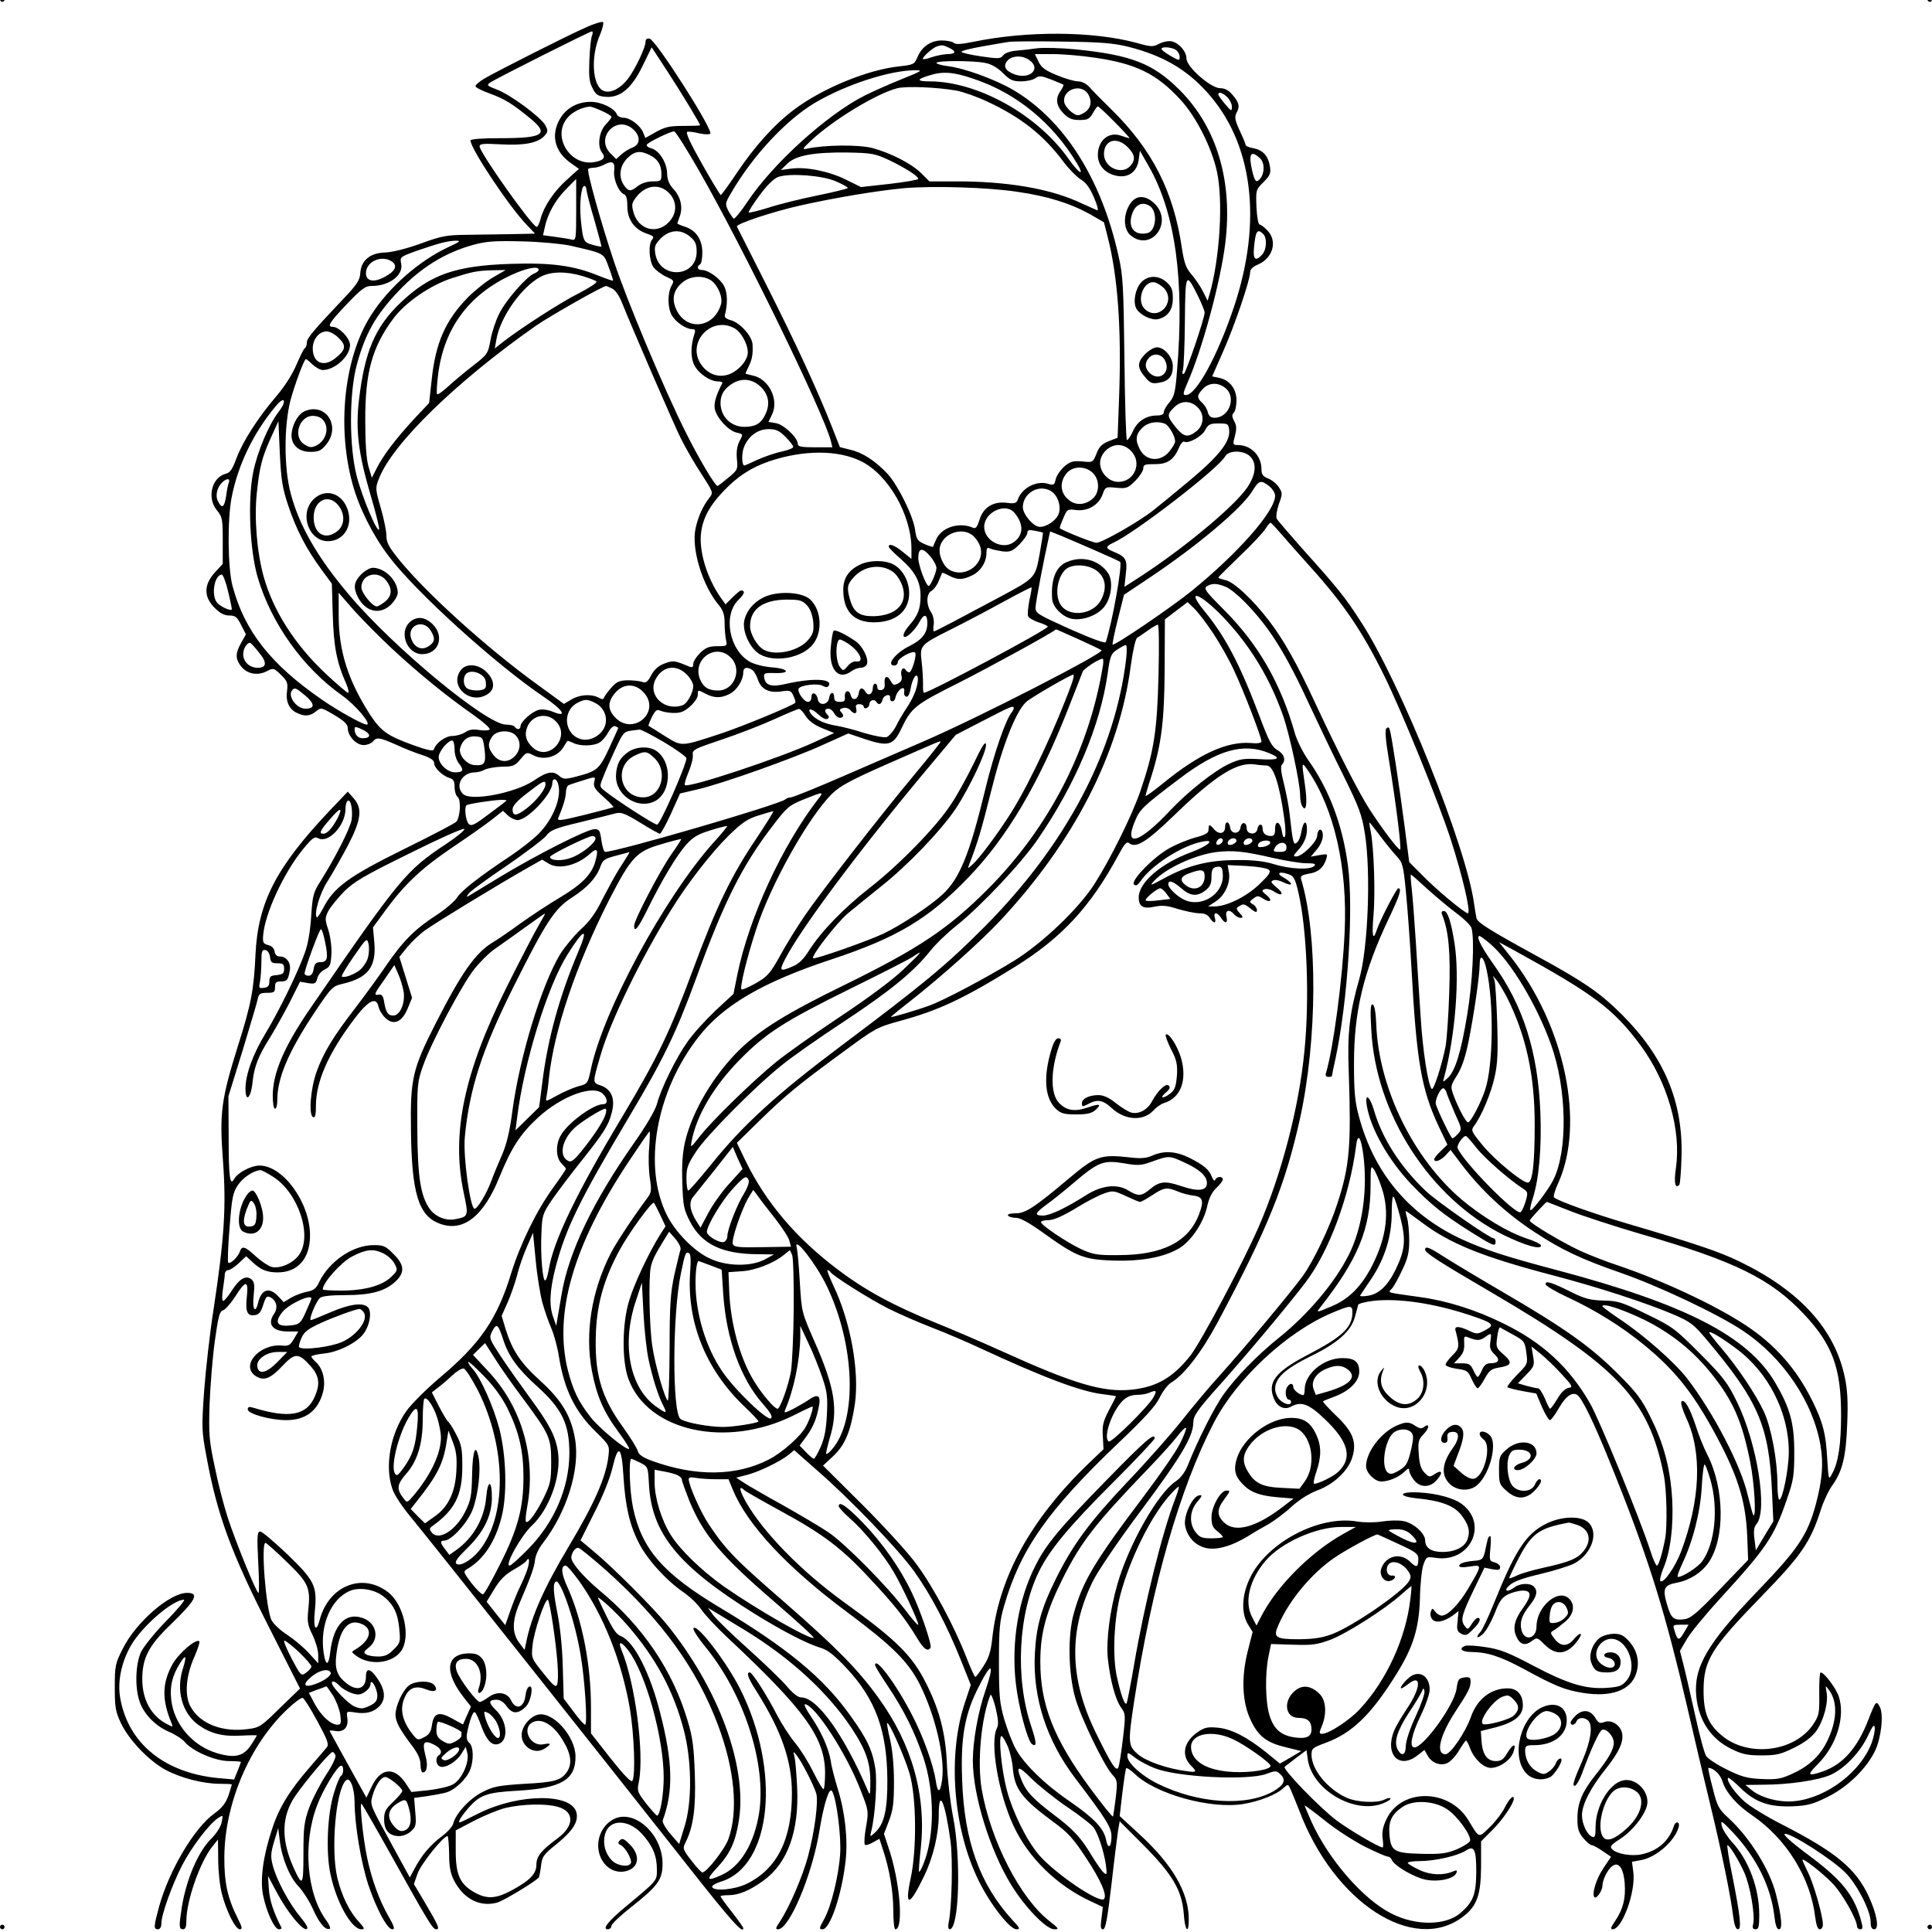 <?xml version="1.0" encoding="utf-8"?>
<!-- Generator: Adobe Illustrator 21.0.0, SVG Export Plug-In . SVG Version: 6.00 Build 0)  -->
<svg version="1.1" baseProfile="tiny" id="图层_1"
	 xmlns="http://www.w3.org/2000/svg" xmlns:xlink="http://www.w3.org/1999/xlink" x="0px" y="0px" viewBox="0 0 850 850"
	 xml:space="preserve">
<g transform="translate(0,0) scale(1,1)">
	<path d="M1-1.2c0.6,0,1,0.4,1,1c0,0.5-0.4,1-1,1c-0.5,0-1-0.5-1-1C0-0.8,0.5-1.2,1-1.2z"/>
	<path d="M849-1.2c0.6,0,1,0.4,1,1c0,0.5-0.4,1-1,1c-0.5,0-1-0.5-1-1C848-0.8,848.5-1.2,849-1.2z"/>
	<path d="M265.3,9.7c0.4,0.4-0.2,2.8-1.2,5.3c-4.3,9.5-3.6,22.7,1.3,24.9c3,1.4,7.5-0.8,11-5.4c3-4,7.6-13.5,7.6-16
		c0-1.2,0.6-1.7,1.8-1.5c2.7,0.5,27.9,39.9,26.7,41.8c-0.3,0.4-2.4,0.4-4.7-0.1c-2.3-0.6-4.7-0.9-5.4-0.7c-0.9,0.2,1.3,5,6.4,14
		c4.2,7.5,8,13.7,8.3,13.8c0.3,0,3.6-4.5,7.2-9.9c7.7-11.5,16.4-21.2,25.1-27.7c12.3-9.3,32.5-17.6,46.2-19c6.3-0.7,6.7-0.9,8-4
		c2-4.7,5.9-7.4,10.8-7.4c2.3,0,4.7,0.5,5.3,1.1c0.7,0.7,3.2,0.6,8.5-0.5c23.7-4.9,52.6-4.7,71.6,0.4c6.7,1.9,7.5,1.9,10.3,0.4
		c1.8-0.9,4.1-1.3,5.5-1c3.3,0.9,6.4,4.5,6.4,7.6c0,3.6,10.7,13,14.8,13c2.1,0,3.8,0.9,5.6,3.1c2.8,3.3,3.2,5,1.5,8
		c-0.8,1.6-0.5,3.2,1.5,7.5c1.4,3,2.6,5.8,2.6,6.3c0,0.5,1.5,1.2,3.4,1.5c4.2,0.8,6.5,3.3,7.3,7.9c0.5,3.2,0.1,4.1-2.8,7
		c-3.4,3.4-3.4,3.5-3.1,11.1c0.2,4.2,0.8,7.6,1.4,7.6c0.5,0,2,1.1,3.3,2.5c4.7,4.6,2.6,12.3-4.1,15.1c-2.3,1-3.4,2.1-3.4,3.4
		c0,3.4-6.8,23.4-11.9,34.9l-4.8,10.9l2.9,0.6c4.7,0.9,7.8,4.8,7.8,9.9c0,2.3-0.5,4.8-1.2,5.5c-0.9,0.9-0.8,1.8,0.2,3.7
		c1.1,2,1.1,3.5,0.3,6.5c-1,3.8-0.9,4,1.3,4c5.8,0,10.4,4.7,10.4,10.7c0,2.2,0.6,3.1,2.9,4c1.6,0.6,3.7,2.3,4.7,3.8
		c1.7,2.6,1.7,3,0,7.6c-0.9,2.8-1.3,5.5-0.9,6.3c0.4,0.8,5.8,7,11.8,13.8c15.3,17,18.4,20.9,25.4,31.8
		c17.3,26.6,46.2,98.7,49.6,123.6c0.4,2.7,0.9,5.7,1.1,6.6c0.6,2,5.9,5.3,26.9,16.8c20.3,11.1,27.6,16.1,37,25.5
		c18.7,18.7,27,38.4,26.3,62.6c-0.2,6.5-0.6,12-1,12.4c-1.8,1.8-2.4-0.9-1.5-7.2c2.5-16.9-3.7-38.2-15.6-54.3
		c-11.9-16-20.5-22.4-55.2-41.5l-7-3.8l5.1,6.4c23.9,30.4,32.9,73.4,20.9,99.7c-1.4,3-2.2,5.9-1.8,6.2c1.8,1.6,16.9,7,31.8,11.4
		c30.6,9,41.1,12.5,50.4,17.1c26,12.7,41.3,29.5,45.7,50.5c1.2,5.5,1.5,10.9,1.1,20.5c-0.5,14.4-2.1,21-6.5,27.1
		c-1.6,2.2-3.9,7-5.1,10.8c-4.6,14.4-8.6,20.1-26.1,38.1c-22.2,22.8-25.5,28.2-25.5,41.5c0,9.9,2,14.8,8.2,19.9
		c11.5,9.5,31.5,7.1,39.8-4.7c2.8-4.2,3-4.9,2.9-13.8c-0.1-5.2,0.2-9.4,0.6-9.4c1.6,0,6.8,7,8,10.6c2.9,8.8-0.9,21.4-9.2,29.7
		c-5,5-4.6,5.6,2.3,3.2c8.8-3.1,15.1-10.3,19.9-22.7c3.2-8.2,3.5-8.6,5-5.7c1.8,3.2,0.7,13.5-2,19.3c-3.8,7.9-12.1,16-20.8,20.3
		c-6.4,3.2-8.8,3.9-15.3,4.2c-10.6,0.4-16.6-1.7-23.2-8.1c-2.7-2.7-5.2-4.7-5.4-4.4c-1,1,2.9,6.6,7.3,10.5
		c2.5,2.2,10.1,6.8,16.8,10.2c23.2,11.9,32,19.2,37.6,31.1c3.8,8.1,4.9,14.8,2.6,14.8c-1.1,0-1.6-0.9-1.6-3.3
		c0-4.8-6-16.5-11.1-21.6c-5.6-5.7-23.4-17.1-26.5-17.1c-1.5,0,2.6,3.7,11.1,10c13.5,10.1,18.8,16.6,21.9,26.8
		c1.3,4.5,1.3,5.2,0,5.2c-0.7,0-1.4-0.6-1.4-1.3c0-2.9-6.3-14.1-10.4-18.5c-4.3-4.6-13.6-11.9-13.6-10.7c0,0.3,1.1,2.7,2.4,5.4
		c2.5,4.9,6.6,19.2,6.6,23c0,1.2-0.6,2.1-1.4,2.1c-0.9,0-1.5-1.8-2-5.4c-2-17.2-12.7-34.5-27.7-44.7c-6.8-4.6-11.6-10.1-13.1-15
		c-0.9-3-3.9-5.9-6.2-5.9c-0.2,0,0.6,4,1.9,8.8c2,8.1,2.6,9.3,6.9,13.2c9.6,8.8,18.4,23.1,21,33.8c2.5,10,2.9,15.2,1.3,15.2
		c-1,0-1.6-1.8-2.1-6.1c-1.5-12.6-7.8-25.3-17.9-36.2c-5.3-5.6-5.8-5.9-5.2-3.2c0.4,1.6,2.4,4.8,4.5,7.1c7.4,8,12,20.4,12,32.1
		c0,5.1-0.3,6.3-1.6,6.3c-1.2,0-1.5-0.6-1.1-2.2c1-3.7-1.3-17-3.9-22.8c-2.6-5.7-6.5-12-7.4-12c-0.3,0,0.6,6,2.1,13.2
		c3.6,18.2,4.2,23.8,2.5,23.8c-0.9,0-1.6-2-2.1-5.8c-1-8.6-5.1-28.6-10.1-49.2c-2.5-10.2-7-29.3-10-42.4
		c-9.5-41.1-16.7-64.4-30.9-100.1c-8.3-21-13.8-33-16.7-36.7c-2.2-2.9-5.5-1.1-8.9,4.8c-1.7,3-3.5,5.4-4,5.4s-2.1-2.6-3.5-5.8
		l-2.5-5.9l-6.1-1.1c-3.3-0.6-6.3-1.4-6.6-1.7s1.6-2.7,4.2-5.4c4.8-4.8,4.8-4.9,4.1-9.9c-0.6-4.7-0.9-5.1-5.8-7.8
		c-2.9-1.6-5.5-3-5.8-3.2c-0.3-0.1-0.9,1.8-1.2,4.3c-0.6,4.3-0.5,4.8,2.9,7.7c4,3.5,3.5,4.8-2.3,5.7c-3.1,0.5-4.2,1.3-6.1,4.9
		c-1.3,2.3-2.7,4.2-3.1,4.2c-0.4,0-1.6-1.8-2.6-4c-1.6-3.7-2.2-4-6.6-4.6c-2.8-0.4-4.9-1.2-4.9-1.8c0-0.7,1.4-2.5,3-4.1
		c3.1-3,3.2-4.1,1.4-10.8c-0.7-2.2,1.4-2.2,6,0c3.4,1.6,3.7,1.5,7.1-0.3c4.4-2.4,3.6-3.1-7.5-6.8c-15.3-5-30.6-7.3-41.6-6.1
		c-3.6,0.4-6.7,1.2-6.9,1.8c-0.1,0.7-0.8,3.1-1.4,5.3c-1.7,6.3-7.7,11.6-19.7,17.4c-11.1,5.5-15.4,9.5-15.4,14.3
		c0,1.5,0.9,3.6,2,4.7c2.1,2.1,5,2.7,5,1c0-0.6-0.4-1-0.9-1c-1.3,0-2-3.5-0.9-5.4c1.1-2,2.8-2.1,2.8-0.1c0,1.2,2.8,3.5,4.4,3.5
		c0.3,0,0.6-1.1,0.6-2.5c0-6.9,8.4-13.8,16.6-13.8c5.4,0,7.4,1.6,7.4,6c0,4.2-4.3,8.5-11,11c-2.5,0.9-4.7,1.8-4.9,2
		c-0.3,0.2,2.3,3,5.6,6.2c7.5,7.1,9.3,11.7,7.3,18.3c-1.7,5.9-8.1,12-15.4,14.7c-3.7,1.4-8,4.1-11.4,7.2c-2.9,2.7-7.5,6.1-10,7.6
		c-2.6,1.4-6.7,3.8-9.2,5.4c-7.4,4.5-14.4,6.4-19,5c-4.5-1.3-7.7-4.9-8.6-9.7c-0.8-4.2,3.1-12.7,6.1-13.3c1.6-0.3,1.5,0.2-0.8,2.9
		c-3.4,4-3.6,9.6-0.6,13.4c1.7,2.2,2.8,2.6,7,2.6c2.7,0,4.9-0.3,4.9-0.6c0-0.3-1.1-1.5-2.5-2.6c-2-1.5-2.5-2.9-2.5-6.1
		c0-4.6,4-11.7,6.5-11.7c1.9,0,1.9,0-1,4c-3.2,4.3-3.2,7,0.1,10.1c4.8,4.5,13.8,2.2,25.7-6.9l4.8-3.7l-7.3-0.6
		c-7.9-0.7-12-2.3-15.4-6.1c-3.1-3.3-3.7-6.1-2.3-10.8c2.8-9.2,14.4-18,23.9-18c5.6,0,8.6,2,11.1,7.4c2.3,5.1,2.3,9.6,0,16.4
		c-1,2.8-1.4,5.2-0.9,5.2c1.9,0,8.4-3.2,10.5-5.2c6.5-6.1,4.7-13.2-5.8-23.2c-7.2-6.9-10.4-8-15-5.5c-2.9,1.5-5.9,0.1-7.4-3.5
		c-3-7.2,0.5-11.8,14.6-19.2c15.6-8.1,19.9-12.2,19.9-18.9c0-3.2-0.9-3.1-9.2,0.4c-19.8,8.4-41.7,28.9-51.7,48.1
		c-15,28.8-27.3,71.6-35.1,122.5c-2.8,18.4-2.7,19.7,1.5,23.4c3.5,3.1,12.8,6.4,21.3,7.5c4.7,0.7,5,0.4,2.2-2.4
		c-4.5-4.5-3.2-10.6,3-14.8c2.9-2,4.3-2.3,8.7-1.9c6.2,0.6,12.9,4.1,21.4,10.9l6,4.9l4.7-2.7l4.7-2.8l-6.5-1.6
		c-8.6-2-12.3-4.8-15.6-11.7c-3.9-7.9-4.4-18.8-1.5-30.5l2.2-8.6l-2.1-3.4c-3-5-2.7-12.8,0.9-20.3c7.4-15.6,30.4-27.8,47.2-24.9
		c3.2,0.5,7.6,0.5,10.9,0c3.1-0.5,7.3-0.6,9.4-0.2c4.4,0.8,9.6,5.4,9.6,8.5c0,3.3,2.7,5.1,7.6,5.1c5.7,0,9.9-2.2,11.1-5.7
		c1.2-3.6,0.4-6.5-3-10.8c-3.1-3.9-9-6.1-19.4-7.1c-8.6-0.9-7.9-3,0.8-2.6c8,0.4,15.7,2.5,19.3,5.3c11.5,9,3.2,25.7-11.7,23.5
		c-4.1-0.6-4.2-0.6-5.5,3.1c-0.7,2.1-1.4,8.7-1.5,14.8c-0.4,13.1-3,21.4-10.2,33c-11.2,18.1-19.7,26.3-31.6,30.6
		c-5.4,2-5.9,2.4-5.9,5.1c0,6.5,7,15.1,15.4,18.9c4.6,2.1,13.6,2.5,16.8,0.8c1.1-0.6,2.2-0.8,2.5-0.5c0.4,0.3-1,1.3-3,2.1
		c-12.4,5.2-31.2-5.6-33.3-19l-0.6-4.3l-4.7,3.5c-2.5,1.9-4.7,3.7-4.9,3.8c-1.1,1,15.5,18.1,22.8,23.6c5.6,4.2,18.7,11.9,20.3,11.9
		c0.3,0,0.3-1.8,0-3.9c-0.4-2.9,0.1-5.2,1.7-8.6c6.6-13.7,27.6-13.4,36,0.5c5,8.2,4.3,8,9.5,3c2.5-2.4,5.5-6.4,6.6-8.7
		c1.8-3.6,3.9-5.7,3.9-3.8c0,2.1-4.8,9.2-9.2,13.6l-5.2,5.2v11.1c-0.1,12.6-1.8,17.4-8,22.1c-21.7,16.5-56.8-6.2-72.1-47
		c-1.3-3.3-2.9-7.2-3.6-8.8c-1.2-2.7-1.2-2.7-3.3-0.8c-3,2.9-10.8,5.9-17.7,7c-14.3,2.3-38.3-4.3-47.6-13.2
		c-1.8-1.7-3.5-2.8-3.8-2.6c-0.3,0.3-1,5.2-1.7,10.8l-1.2,10.3l8.7,8c14.6,13.4,21.7,25.7,21.7,37.4c0,7-1.7,5.1-2.2-2.4
		c-0.8-10.3-4.9-17.3-17.7-30.2l-10.5-10.5l-0.7,4c-0.3,2.2-1.7,12.9-2.9,23.7c-1.8,15.2-2.6,19.8-3.7,19.8s-1.2-1.1-0.7-4.9
		l0.6-4.9l-5.3-2.5c-14.9-6.9-27.5-19.2-34-33.2c-6.7-14.4-10.5-36.8-7.3-43c0.8-1.5,0.6-3.9-0.6-9c-1-3.9-2-6.3-2.3-5.5
		c-4.1,10.2-5.8,29.7-3.8,41.4c3.9,22.6,17,48,29.7,57.9c4.3,3.4,4.5,3.7,2.2,3.7c-3.5,0-12.7-9.5-18.9-19.5
		c-9.4-15.3-16.9-39.5-16.9-54.8c0-8.4,2.3-21.4,5.5-30.6c4.5-13.3,2.5-13-4,0.4c-5.2,10.9-6.9,21-6.2,38.9
		c0.9,26.8,7.8,45.8,22,61.4c3.4,3.6,3.7,4.2,1.9,4.2c-3,0-11.6-11.1-16.7-21.5c-11.3-23.1-13.7-55.5-5.9-78.5l2.5-7.5l-4.6-11.5
		c-6-14.9-13-28.2-20.2-38.3c-6.8-9.6-28.3-32-42.7-44.5l-10.2-9l-2.4,2c-3.7,3-13.2,7.6-18.4,8.9l-4.7,1.2l3.3,2.2
		c1.8,1.2,9.6,5.7,17.2,9.9c7.6,4.3,16.6,9.6,20,11.9c7.4,5,25.6,23.4,33.7,34c3.2,4.3,5.9,7.3,5.9,6.7c0-1.6-7-16.7-10.7-23
		c-4.3-7.5-13.4-18.6-19.4-23.8c-2.7-2.4-4.9-4.8-4.9-5.3c0-2.5,3.4-0.2,10.7,7.3c8.5,8.8,16.4,20,21.4,30.6c3.9,8,9,23.2,8.3,24.3
		c-1.2,2-3.1,0.6-6.1-4.5c-5-8.3-10-14.6-20.6-25.9c-12.3-13.3-20.6-19.6-39.2-29.7c-8.2-4.5-15.4-8.6-15.9-9.1
		c-2.7-2.5-2.4-0.3,0.4,4.8c7.6,13.5,24.4,30.7,43.2,44.3c23.6,17,30.3,23.7,36.6,36.5c5.7,11.5,8.3,21.9,8.8,35
		c0.3,6.6,1.5,16.9,2.7,23c3.6,18.3,2.7,49.5-1.5,49.5c-0.6,0-0.8-1.2-0.4-3.2c1.4-6.7,1.8-27.8,0.8-35.4
		c-2.4-17.7-5.2-23.9-5.2-11.6c0,8.3-2.5,18.7-6.4,26.7c-6.5,13.6-8.7,14-6,1.3c2.8-12.7,2.6-35.8-0.4-46.2
		c-2.2-7.5-9.1-23.1-9.9-22.3c-0.2,0.2,0.4,3.5,1.3,7.3c1,4.3,1.7,11.3,1.7,18.4c0,9.5-0.4,12.5-2.2,17.3l-2.2,5.7l1.9,5.8
		c5.1,14.6,6.9,36.2,3.1,36.2c-0.5,0-0.9-3.7-0.9-8.3c0-8.3-1.7-18.3-4.6-26.9l-1.5-4.6l-2.9,1.6c-1.6,0.9-3.2,1.4-3.5,1
		c-0.4-0.4-0.2-3.9,0.5-7.8c1.2-7,1.2-7.1-2.5-16.5c-6.1-15.9-20.2-37.5-24.4-37.5c-0.5,0,0.6,2.4,2.6,5.3
		c4.6,6.7,7.9,14.1,8.8,19.7c0.3,2.5,1.8,8,3.1,12.3c3.2,10.3,4.5,22.3,3.4,31.8c-1.7,14.8-6.8,29.9-10.1,29.9
		c-1.6,0-1.6-0.4,0.6-4.3c3.1-5.5,6.4-18.8,7.1-28.5c0.6-7.5-1.5-24.5-3.5-27.9c-1.2-2.2-3.6,5.3-5.5,16.8
		c-3.1,19.6-13.3,43.9-18.3,43.9c-1.2,0-1.1-0.6,0.7-3.2c4.3-6.5,10-19.8,12.5-28.9c3-11.4,4.6-24.1,3.6-27.7
		c-1.1-3.6-6.5-14.2-8.6-16.7c-1.6-2-1.6-1.9-1,0.5c0.4,1.4,0.9,7.5,1.2,13.6c0.9,19-4.1,33.2-14.7,40.9c-6,4.4-11,6.5-15.5,6.5
		c-1.9,0-3.5,0.2-3.5,0.5c0,0.3,2.2,3.4,5,6.9c2.7,3.5,5,6.7,5,7.1c0,2.8-5.6-3.5-24.1-27C270.1,779.6,188,676.2,180.7,667.4
		c-3.7-4.4-7.3-9.8-8.1-12.4c-3.4-10-0.9-24.2,6.2-34.2c2.1-3,8.6-9.5,14.5-14.5c18-15.1,25.4-25.9,31.6-46.1
		c3.9-12.7,11.2-27.7,18.5-37.7c3.1-4.3,5.6-8,5.6-8.3c0-0.2-0.9-1.3-2-2.4c-2.4-2.4-2.6-7.9-0.5-11.9c2.8-5.5,14.4-14.1,18.9-14.1
		c2.1,0,2-2.4-0.1-4.5c-4.2-4.3-18.2,0.9-28.5,10.3c-8,7.4-11.8,13.4-17,26.1c-7,17.5-16.1,24.6-26.5,20.6
		c-9.2-3.5-12.2-13.4-12.5-41.3c-0.3-22.3,0.7-26.7,10.7-46.4c11.5-22.6,17.6-31.3,25.3-36c2.1-1.2,7.6-5,12.4-8.5
		c4.8-3.4,12.5-8.5,17.1-11.2c9.7-5.8,14.2-10.3,15.7-16.2c1.4-5,0.7-5.9-2.3-3.2c-5.6,5.2-13.7,7.2-18.2,4.5l-3-1.8l-6.5,3.7
		c-12.7,7.2-40.6,24.2-45,27.4c-2.5,1.8-6,5.2-7.9,7.5l-3.4,4.2l2.8,9l2.8,9l-1.9,4.6c-2.5,6.1-6.2,7.7-9.8,4.3
		c-1.4-1.3-2.8-3.6-3.1-5.1c-1-4.5-4.6-2.6-11,6c-11.1,14.8-16.5,27.1-16.5,37.7c0,3.9-0.3,5.3-1.2,5c-2.1-0.7-1.2-12.5,1.5-20
		c3.1-8.5,7.2-15.3,17-28c4.3-5.6,10.4-14,13.6-18.7c7.4-10.8,12.7-16.1,22-22.1c4-2.6,8.1-6.1,9.2-7.8c1.8-3,10-9.4,23.9-18.6
		c4.1-2.8,9.4-6.9,11.8-9.3c6.8-6.7,10.7-17,8.6-22.6c-0.8-2.2-2.4-2-2.4,0.2c0,4.6-10.9,16.2-15.3,16.2c-1.1,0-3-0.9-4.2-2
		l-2.2-2.1l-4.9,3.9c-2.7,2.1-10.3,7.5-16.9,11.9c-13.7,9.2-21.4,16.4-29.6,27.6l-5.8,7.9l0.6,6.7c0.9,10.7-2.8,15.5-13.8,18.1
		c-4.7,1.1-5,1.5-12.3,12.3C126.9,462.7,122,474.2,122,484c0,2.1-0.4,3.8-1,3.8s-1-2.6-1-5.8c0-9.9,5.1-21.7,16.2-37.9
		c39.7-57.8,42.4-61.1,60.1-72.8c4.8-3.2,8.4-6.2,8-6.6c-0.5-0.5-11.4,4.4-24.2,10.8c-19.8,9.7-24.3,12.4-28.7,16.7
		c-2.8,2.9-5.9,6.7-6.9,8.5c-1.6,3.2-1.6,3.7,0,8.6c0.9,3,1.5,7.6,1.3,10.6c-0.3,4.7-0.6,5.5-2.9,6.6c-1.5,0.7-3,2.5-3.3,3.9
		c-0.6,2.4-1.1,2.6-4.2,2.1l-3.4-0.6l-4.6,9.2c-2.6,5-6.4,11.8-8.5,15.2c-5.3,8.4-7.1,13-7.8,19.9c-0.7,7-3.1,9.1-3.1,2.8
		c0-6.2,3.2-15.1,8.9-24.5c5.9-9.8,14.1-26.5,17.2-35.3c1.4-3.7,2.4-9.7,2.8-16c0.6-9.3,1-10.7,4.1-15.5
		c6.6-10.5,13.2-23.5,13.7-27.1c0.6-4.4-0.4-9.1-1.7-8.3c-0.6,0.3-1,2-1,3.6c0,7.2-7.5,15.3-12,12.9c-1.6-0.9-2.6-0.2-7,5.2
		c-8.3,10.3-16.4,27.9-17.2,37.3c-0.3,3.4,0,3.9,2.2,4.5c1.6,0.4,2.6,1.4,2.8,2.8c0.2,1.4,1,2.2,2.2,2.2c3.1,0,5.1,2.8,4.5,6.2
		c-0.8,4.3-1.2,4.8-4.1,4.8c-1.9,0-2.4,0.5-2.4,2.5c0,2.2-0.4,2.5-3.5,2.5c-3,0-3.6,0.4-4.1,2.7c-0.3,1.6-3.4,11.8-6.7,22.8l-6.2,20
		l0.1,18.2c0,17.8,0.6,21.6,2.5,18.1c1.5-2.7,7.4-5.8,11.1-5.8c10.3,0,22.1,16.2,22.2,30.5c0.1,10.3-5.3,16.5-14.2,16.5
		c-4.8,0-7.5-1.1-11.3-4.7l-2.6-2.4l-3.3,3.1c-1.7,1.6-3.8,3-4.6,3c-0.8,0-1.4,0.8-1.5,1.7c0,1-0.4,4-0.8,6.6c-0.4,2.6-0.5,5,0,5.2
		c0.4,0.3,2.1-1.7,3.9-4.5c3.4-5.3,6.2-6.9,8.7-4.9c1.2,1.1,1.4,2.5,0.9,7.1c-0.7,6.1,0.8,8.3,2,3c1.4-5.8,4.9-6.9,8.8-2.7l2.4,2.6
		l3.3-2c1.9-1.1,5-2.2,7-2.6c2.8-0.5,4-1.4,5.2-4c4.4-9.3,14.9-16.5,24.1-16.5c4.3,0,5.3,0.4,8.7,3.9c4.9,4.8,5.1,8.2,0.9,12.1
		c-4.6,4.3-10.9,6-22,6c-6.2,0-10.2,0.4-11.2,1.2c-1.7,1.5-5.2,9.8-4,9.8c0.4,0,4.3-1.6,8.7-3.5c8.6-3.7,14.5-4.4,16.5-2
		c1.6,2,0.7,7.7-1.9,11.3c-2.8,4-11.2,8.3-17.6,8.9c-3,0.3-5.5,0.9-5.5,1.3c0,0.4,0.9,1.5,2,2.5c3.1,2.8,4.4,8.3,3.1,13.2
		c-2.2,8.2-7.6,12.3-16.2,12.3c-7,0-16.9-2.8-16.9-4.7c0-1.1,0.6-1.3,2.3-0.8c16,4.9,23.7,3.5,27.3-5.1c2.3-5.4,1.8-8.9-1.8-13
		c-5.4-6.1-7-6.1-12.4-0.4c-5.4,5.8-8.3,6.9-11.9,4.6c-6.9-4.5,1.7-14.4,11.7-13.4c2.7,0.3,3.5-0.2,5.1-2.9l1.9-3.3h-4.5
		c-6.8,0-9.3-3.2-6.1-7.8c1.8-2.6,1.1-5.8-1.6-7.2c-1.6-0.8-2-0.4-3.2,3.3c-1,3.2-1.9,4.3-3.7,4.5c-3.3,0.5-4.2-1.4-3.5-8.1
		c0.8-7.4-0.5-7.4-5.1-0.1c-2,3.1-4.4,5.8-5.4,6.1c-1.5,0.4-2.1,2.8-3.6,13.6c-1,7.3-2,19.8-2.3,27.8c-0.4,13.2-0.2,15.9,2.3,27.5
		c1.4,7.1,4,17.1,5.7,22.3c3.3,10.2,12.6,33.1,13.5,33.1c0.4,0,0.3-6.1-0.1-13.5c-0.6-11.7-0.4-13.5,0.9-13.5c0.8,0,6.2,4.6,12,10.1
		c12,11.6,13.1,13.9,12,25c-0.8,7.6,0.6,9.8,2.2,3.6c4-14.8,18.6-20.7,29.9-12.1c7.1,5.3,10.3,19.9,5.8,26.1
		c-4.1,5.5-14,6.4-19.9,1.8c-2-1.5-2-1.5,0-2.7c6.4-3.8,7.7-8.8,2.9-11c-5.8-2.7-9.8,1.6-11.3,12.4c-1,7.1,0,10.2,4.5,13.7
		c4.6,3.6,8.4,2.2,8.4-3.1c0-4.4,2.4-3.5,5.9,2.2c2.6,4.4,2.7,8,0.1,10.8c-2.6,2.7-6,3.6-10.9,2.8c-3.7-0.6-3.7-0.5-3.3,2.4
		c0.6,4-1.4,6.3-5,5.8c-1.5-0.3-2.8-0.3-2.8-0.1c0,0.1,3.7,6.8,8.1,14.8l8.1,14.6l2.3-4.8c3.9-8.4,10-9,15-1.5l2.5,3.8l7.7-0.8
		c4.2-0.5,9-1.6,10.7-2.6c3.8-2.2,7.2-9.7,6.2-13.7l-0.7-2.8l-1.9,3.1c-2.2,3.5-7.1,6.5-9.4,5.6c-1.8-0.7-2.2-3.9-0.6-4.9
		c1.9-1.2,1-3.3-2.2-4.8c-4.3-2.1-5.1-1-3.7,4.5c1.3,4.6,0.8,7.8-1.1,7.8c-0.5,0-1-1.5-1-3.4c0-2.4-1.1-4.9-3.6-8.2
		c-5.6-7.4-7.4-10.7-7.4-13.9c0.1-4.1,3.3-10.9,6.1-12.9c2.9-2,9.2-2.1,10.9-0.1c2,2.4,0.3,3.5-3.4,2c-4.3-1.8-7.3-0.9-9.1,2.6
		c-2.9,5.4-1.8,11,3.1,17.2c2.1,2.6,2.3,2.6,5,1.2c2.2-1.1,3-2.4,3.4-5.1c0.8-5.6,3-6.4,8.8-3.2l4.9,2.7l1.7-3.9l1.8-4l-3-3.8
		c-8.9-11.3-8.1-19.3,1.9-19.6c3.2,0,4.5,0.5,6,2.3c2.1,2.5,2.5,8.4,0.9,12.5c-1.2,3.3-3.5,3.6-2.3,0.3c2.2-6.4-0.6-12.7-5.7-12.7
		c-3.9,0-5.3,2-4,5.6c1.4,3.7,8.7,13.4,10.1,13.4c0.5,0,2.2-0.9,3.8-2.1c3.8-2.8,8.2-2.2,9.9,1.3c2.2,4.6,5.8,3.3,6.4-2.1
		c0.2-1.9,0.9-3.7,1.7-3.9c2-0.7,0.7,6.7-1.6,8.9c-3.4,3.3-5.9,3.2-8.3-0.1c-1.3-1.9-3-3-4.5-3c-3.6,0-3.7,1.3-0.5,4.4
		c5.1,4.7,5.9,13.3,1.5,15c-2.9,1.1-5.3-1.3-7.6-7.4c-1.2-3.4-2.5-6.3-3-6.5c-0.8-0.5-2.3,3.5-3.4,9.1c-0.4,2.1-0.1,3.5,1,4.4
		c1.8,1.5,2,7.5,0.4,11.7c-1.6,4.2-6.9,9.2-10.9,10.2c-1.9,0.5-5.8,1.2-8.6,1.6l-5.2,0.7l0.5,6.2c0.5,5.6,0.3,6.5-1.8,8.4
		c-1.3,1.3-3.6,2.2-5.3,2.2c-4.3,0-6.6-2.5-6.6-7.3c0-3.4,0.6-4.6,4-7.8c2.2-2.1,4-4.2,4-4.8c0-1.3-5.9-6.1-7.5-6.1
		c-1.9,0-4.3,3.7-5.6,8.2c-1.1,4.3-1.5,3.3,9.4,23.2l7,12.8l2.1-3.9c3.1-5.9,7-10.5,12-14.2c2.4-1.8,4.7-4.3,5-5.6
		c1.1-4.5,7.5-11.3,13.1-14c4.7-2.4,7.3-2.8,18.3-3.5c13.2-0.7,16-1.5,18.6-5.2c2.4-3.5,1.9-7.9-1.7-13.8c-4-6.8-9.2-10-13.1-8.2
		c-5.4,2.4-1.5,11,4.5,9.8c3.5-0.7,3.7-0.1,0.5,1.9c-4.9,3.2-11.3-1.7-9.9-7.6c0.8-3.2,3.9-6.6,6.9-7.3c6.5-1.7,16.5,9.4,16.6,18.3
		c0.1,10.2-6.1,14-25.1,15.1c-14.3,0.8-17,1.8-22.5,8.2c-3.3,3.9-4.6,6.4-2.8,5.6c0.4-0.1,4.1-2,8.2-4c17.5-8.6,40.5-8.7,42.6-0.2
		c1,4-1.5,8-8.6,13.8c-6,4.8-6.5,5.6-7,9.9c-0.3,2.5-0.8,4.8-1,5c-2.7,2.5-15.3,10-18.1,10.9c-7.6,2.2-14.9-1.5-19.1-9.6
		c-1.6-3.1-2.2-6-2.2-11.8c-0.1-4.3-0.4-7.8-0.7-7.8c-1.9,0-11.8,12.4-13.2,16.5l-1.6,4.6l5,8.4c6,10.2,6.5,11.5,4.8,11.5
		c-1.5,0-3.3-2.9-20.6-34c-6.3-11.3-11.8-20.8-12.2-21.2c-1-1.2,0.5,14.6,2.4,23.6c2,9.6,5.4,19,9.6,26.2c2.4,4.2,2.7,5.4,1.5,5.4
		c-2.2,0-6.9-8.8-10.5-19.4c-3.3-10-6.1-26.8-6.1-36.7c-0.1-6.5-2.1-11.3-3.9-9.3c-4.4,4.5-6.6,30.4-3.7,42.7
		c1.9,7.9,5.3,14.9,9.5,19.4c2.5,2.8,2.7,3.3,1.1,3.3c-4.3,0-11-11.8-13.6-24.2c-2.1-9.7-1.4-26.7,1.6-36c1.1-3.7,2.5-7,3-7.3
		c1.3-0.8,1.3-4.5,0.1-4.5c-1.6,0-8.1,10.7-10.6,17.5c-6.4,16.8-4.6,38.8,4,50.5c1.5,2.1,2.1,3.6,1.5,3.8c-1.9,0.7-4.7-2.7-7.5-9.1
		c-1.5-3.3-4.3-7.6-6.1-9.5c-3.9-4-7.4-12.4-8.3-20.2l-0.7-5.5l-1.8,5.9c-1.5,5-1.6,6.7-0.6,10.5c1.6,6.2,7.1,16.6,12.1,22.6
		c2.7,3.3,3.7,5.1,2.8,5.4c-1.9,0.6-8.3-7.2-13-15.9l-4-7.5l0.4,6c0.4,4.9,2,9.9,5.5,16.7c0.2,0.5-0.3,0.8-1.1,0.8
		c-2,0-5.6-8-7-15.2c-1.3-7.1,0.1-17.1,4-28.9c3-9.3,7.5-16.7,16.5-27.1c3.5-4,6.9-8,7.6-8.9c1-1.3,0.3-3.2-4.2-11.5
		c-2.9-5.4-5.8-10-6.4-10.2c-0.7-0.2-3.7,2-6.8,5c-16.5,15.5-27.5,41.3-27.7,64.8c-0.1,11.3,1.4,18.3,5.9,27.2
		c2,3.9,2.1,4.8,0.9,4.8c-1.9,0-5.9-7.9-7.9-15.7c-0.9-3.4-1.6-10.1-1.6-14.9l-0.1-8.9l-2.4,3C88.1,818.9,82,836.2,82,845
		c0,2.7-0.4,3.8-1.5,3.8c-1.8,0-1.8-1.4-0.5-9.8c2-12.3,7.3-24.6,13-30.1c2.1-2.1,4.1-5.1,4.5-7.1c0.7-3.4,0.7-3.4-1.6-1.9
		c-3.9,2.6-11.6,12.7-15.8,20.8c-4.4,8.6-9.1,21.6-9.1,25.5c0,1.6-0.6,2.6-1.5,2.6c-2,0-1.9-1.1,0.5-10c4.4-15.9,15.5-34.7,24.4-41
		c3.3-2.4,4.9-4.5,6.1-7.8c0.8-2.5,1.5-4.7,1.5-4.9c0-0.2-2.4-0.3-5.2-0.3c-7.4,0-17.1-2.5-23.9-6.1c-7.4-4-16.2-13.2-19.7-20.6
		c-2.4-5.1-2.7-7-2.7-15.8c0-9.4,0.2-10.4,3.5-16.9c5.8-11.7,20.7-24.6,28.3-24.6c5.6,0,3.9,3.2-7.4,14.1
		c-9.6,9.3-12.3,14.6-12.3,23.9c0,9,3.9,16.1,10.8,19.7c2.7,1.4,2.8,1.4,2.1-0.3c-4.4-10.5-4.2-17.8,0.5-26.2
		c2.9-4.9,10.3-11.2,11.7-9.9c0.3,0.4-0.7,3.5-2.2,6.9c-3.7,8.2-4.4,16.9-1.7,21.8c4.1,7.6,14.1,11.5,25.4,9.9c5-0.6,5.9-1.3,14-9.3
		l8.8-8.5l-13.3-26.3c-17.1-33.6-23.2-50.2-27.9-76c-2.1-11.1-2.1-12.7-1-28.5c0.7-9.3,2.5-25.6,4.2-36.3
		c4.7-31.2,5.6-44.8,4.1-65.1c-1.6-21-0.8-27,6.7-50.9c5.7-18,6.9-24.4,7.6-39.8c1.1-23,9-38.3,32.5-63.2l8.1-8.5l2.5,2.8
		c4.1,4.6,3.5,9.5-2.6,21.2c-2.9,5.4-6.9,12.5-8.9,15.6c-3.3,5.1-6,14.3-4.6,15.7c0.3,0.2,1.4-1.5,2.7-3.9
		c4.7-9.3,11.3-14.1,35.4-26c12.2-6,22.7-11.5,23.3-12.2c1.7-2.2,2.1-9.5,0.6-10.8c-0.8-0.6-1.4-2.6-1.4-4.5c0-2.5-0.5-3.4-2.2-3.9
		c-3.2-1-6.8-4.5-6.8-6.6c0-1.2-1.6-2.3-5.2-3.5c-2.9-0.9-8.2-3-11.6-4.6c-7.3-3.2-8.5-3.4-10.2-1.3c-0.7,0.8-2.5,1.5-4,1.5
		c-3.3,0-7-4-7-7.5c0-1.6-1.5-3.1-5.9-5.7c-5.7-3.4-5.9-3.4-8.1-1.6c-2.6,2.1-4.9,2.3-8.3,0.7c-3.5-1.6-5.1-5.1-4.4-9.8
		c0.4-3.4,0.1-4.3-2.7-7c-3.2-3.1-3.3-3.1-6.4-1.5c-4.1,2-8.5,1.1-11.2-2.3c-2.5-3.3-2.5-5.6,0.1-10.3l2.1-3.7l-2.1-4.1
		c-1.8-3.6-2.6-4.2-5.2-4.2c-2.2,0-4.1-1-6.5-3.4c-4.8-4.8-4.8-10.1,0.1-15.5l3.5-3.8v-10.3c0-9.4-0.2-10.4-2.5-13.2
		c-4.6-5.4-2.4-14.6,3.9-16.2c1.8-0.4,2.9-2,4.6-6.7c2.8-7.5,9.6-18.1,17.6-27.4c3.6-4.2,7.1-9.7,8.8-13.8c1.6-3.7,3.2-7,3.7-7.3
		c0.5-0.3,0.9-1.4,0.9-2.5c0-1.9,2.6-5,16.9-20.1c5.1-5.4,6.4-7.4,6.6-10.3c0.3-5.6,4.2-9,10.8-9.2c3.2-0.1,9.3-1.6,15.7-3.9
		c9.5-3.5,11.5-3.8,21-3.9c5.8-0.1,14.8-0.2,20-0.3l9.4-0.2l-3.6-3.8c-7.6-7.8-24.8-33.6-24.8-37.2c0-0.6,4.7-1,12.9-1
		c19.2,0,21.9-1.7,13.4-8.7c-7.8-6.4-11.3-8.6-17.7-10.9c-3.3-1.2-6.2-2.6-6.4-3.2c-0.1-0.5,1.6-2.1,4-3.5
		c6.5-3.7,36.3-18.8,44.3-22.3C261.3,10.4,264.8,9.4,265.3,9.7z M260.4,13.8c-1.1,0.1-42.1,20.7-44.7,22.5c-1.7,1.2-1.5,1.4,2.9,3.1
		c6.1,2.3,19.4,12.2,21.3,15.7c1.3,2.4,1.2,2.9-0.4,4.7c-2.8,3.1-9,4.3-19.2,3.7c-7.6-0.4-9.3-0.3-9.3,0.9
		c0,2.7,23.2,35.4,25.1,35.4c0.5,0,1.3-1.7,1.8-3.8c1.5-5.4,6-12.1,11.8-17.2l5-4.5l-3.9-2.8c-6.8-4.9-8.5-12.2-4.5-19.1
		c2.7-4.8,7.7-7.6,13.6-7.6c4.6,0,10.4,2.8,11.5,5.5c0.3,0.8,1.6,1.5,2.9,1.5c3,0,7.5,3.5,8.7,6.6l0.9,2.3l4.8-2.7
		c4-2.2,6-2.6,12-2.6c4,0,7.3-0.1,7.3-0.3c0-0.7-8.3-14.4-14.3-23.6l-7-10.7l-3.9,8c-4.8,10-9.9,14.3-16.3,13.8
		c-3.4-0.3-4.3-0.8-5.8-3.8c-1.5-2.8-1.7-5.2-1.4-12.5c0.2-5,0.7-9.8,1.2-10.8C260.9,14.6,260.8,13.8,260.4,13.8z M467.5,18.3
		c-11.5-0.2-22.1-0.1-23.5,0.1c-1.4,0.2-6.7,1.1-11.7,2c-5.1,0.9-9.3,1.9-9.3,2.4c0,0.4,3.9,1.3,8.6,2c7.7,1.1,8.6,1.1,9.7-0.4
		c0.7-1,3.1-1.9,5.7-2.1c2.5-0.2,6.8-0.7,9.6-1.1c2.8-0.3,10.2-0.1,16.5,0.5c24.7,2.5,34.2,6.2,46,18c16.3,16.4,23.3,40,20,67.1
		c-2.1,17.2-10.2,47-16.7,61.7c-2,4.7-2.1,5.3-0.6,5.3c4.5-0.1,13.9-17.2,21.1-38.8c12.7-37.9,8.3-72.4-12.1-94.7
		c-9.1-10-19.4-15.9-34.3-19.7C490,19,484.5,18.5,467.5,18.3z M412,20.5c-1.8,0.7-6,4.4-6,5.4c0,0.3,1.7,0.1,3.8-0.7
		c2-0.7,5.2-1.3,7-1.4c3.8,0,4.1-1.2,0.7-2.8C414.7,19.7,414.3,19.7,412,20.5z M511,21.5c0,0.5,1.8,1.8,4,3.1c3.9,2.2,4,2.2,4,0.3
		c0-1.1-0.9-2.5-1.9-3.1C514.8,20.6,511,20.5,511,21.5z M463.2,23.8h-7.9l1.6,3.3c1.3,2.7,3,3.9,8.1,6c3.6,1.5,7.8,2.7,9.3,2.7
		c1.7,0,3.6,1,5,2.5c1.2,1.4,5.5,5.8,9.6,9.8c18,17.6,27.5,36.2,31.1,61.2c1,6.4,1.8,8.6,4.1,11.3c1.6,1.8,3.9,5.2,5.1,7.5l2.1,4.2
		l0.9-3c4.5-15.8,6-41.1,3.2-53.8c-2.3-10.7-9.3-24.4-16.1-31.7c-10.4-11.3-19.5-15.8-37.5-18.4C476,24.5,467.6,23.8,463.2,23.8z
		 M443.5,26.4c-2.4,2.5-1.4,4.7,2.8,6.3c6.8,2.5,12-2.5,6.5-6.3C449.9,24.3,445.6,24.4,443.5,26.4z M412,27.7c0,0.4,2.3,1.1,5,1.4
		c7.4,0.9,21,5.9,29,10.6c22.3,13.3,38.6,39,46.1,72.9c2,8.7,2.2,13.3,2.6,45.2c0.2,19.5,0.7,35.6,1.1,35.8c0.4,0.1,1.6-1.6,2.6-3.8
		c1.9-4.4,5.8-7,10.6-7c1.9,0,3-0.5,3-1.4c0-0.8,1.1-2.8,2.5-4.4c2.1-2.5,2.6-4.5,3.3-13.3c3.4-40.1-0.6-69.8-12.3-90.4l-4-7
		l-0.5,3.9c-0.7,5.3-4.4,8.1-9.5,7.2c-5.3-1-8.5-4.6-8.5-9.3c0.1-6.4,4.8-10.3,10.2-8.4c1.7,0.6,3.4,1.1,3.7,1.1
		c0.3,0-2.6-3.2-6.4-7c-3.8-3.9-7.2-7-7.5-7s-1.3,1.4-2.2,3c-1.5,2.6-2.3,3-5.8,3c-3.3,0-4.8-0.6-7.1-2.9c-3.2-3.3-3.7-6.5-1.3-9.9
		c0.9-1.3,1.4-2.5,1.3-2.7c-0.2-0.2-2.7-1.2-5.4-2.3c-4.4-1.7-5.3-1.8-7-0.6c-1,0.8-3.9,1.4-6.3,1.4c-3.7,0-4.9-0.6-8-3.7
		c-2.4-2.4-5.1-3.9-7.7-4.4C428.1,26.6,412,26.6,412,27.7z M402.5,30.9c-11.2,0.1-30.3,6.3-43.9,14.3c-12.7,7.5-27.6,23.5-37,39.8
		c-2.6,4.4-2.6,4.8-1.2,7.7c0.9,1.6,2,3.2,2.4,3.5c0.4,0.2,3.1-3,5.9-7.2c11.1-16.8,34.9-38.4,51.6-46.9c4-2,11.5-5.3,16.7-7.4
		C405.7,31.2,406.2,30.9,402.5,30.9z M408.8,33.2c-5.7,1.7-5.6,2.6,0.3,2.6c21.2,0.1,47.4,14.7,61.1,34.2c4.5,6.4,7.2,7.9,3.7,2
		c-10.7-17.9-26.8-31.1-45.5-37.3C419.4,31.6,414.8,31.3,408.8,33.2z M394.8,38.8c-9,2.3-27.9,13.7-37.8,22.9
		c-4.1,3.8-4.2,4.2-1.9,3.7c7.9-1.7,22.6-1.8,28.6-0.3c8.2,2.2,17.4,6.9,21.7,11.2l3.5,3.5h12.3c21.1,0,39.5,3,52.3,8.6
		c4.4,2,8.5,3.8,9.2,4.1c0.7,0.3,0.1-2.2-1.4-5.6c-1.8-4.3-3.6-6.7-5.9-8c-1.7-1.1-5.1-4.5-7.5-7.7c-8.6-11.6-18.7-19.6-33.3-26.4
		c-4.4-2.1-10.6-4.3-13.6-4.9C412.7,38.4,399,37.8,394.8,38.8z M468.2,44.9c0.2,1.2,1.6,3.1,3.1,4.3c2.6,1.9,3,1.9,5.5,0.5
		c3.2-1.8,3.9-5.1,1.8-8.5C475.5,36.6,467.4,39.4,468.2,44.9z M536,41.5c0,0.5,1.4,2.4,3,4.3c2.7,3.2,2.9,3.3,3,1.2
		c0-1.2-0.9-3.1-2-4.2C538,40.8,536,40.2,536,41.5z M259.5,46.9c-3.5,0.3-7.7,2.3-9.9,5c-6.9,8.2,1.3,21.4,12,19.4
		c3.9-0.7,5-2,3.3-4.1c-2.2-2.7-1.4-9.2,1.5-12.3c1.4-1.5,2.6-3,2.6-3.5c0-0.4-1.9-1.6-4.2-2.6C262.4,47.7,260.1,46.9,259.5,46.9z
		 M268.6,67.5l2.5,2.5l2.2-2c1.2-1.1,3.4-2.5,5-3.1c3.4-1.3,3.6-4.9,0.4-7.9C271.5,50.2,261.6,60.5,268.6,67.5z M296.6,57.8
		c-1.7,0-11.3,4.7-12,5.8c-0.3,0.5,0.5,1.3,1.8,1.6c3.6,0.9,7,6.3,7.1,11.1c0.1,2.9,0.9,4.8,2.8,6.9c3.2,3.4,4.2,8,2.8,11.9
		c-0.6,1.6-1.1,3-1.1,3.2c0,0.2,1.6,0.9,3.5,1.5c4.8,1.6,7.5,5.7,7.5,11.3c0,2.5-0.4,4.9-1,5.2c-1.6,1-1.2,2.5,0.8,2.5
		c2.9,0,8,3.7,9.8,7.1c1.5,2.9,1.6,7.8,0.3,12.8c-0.3,0.9,0.8,1.7,2.7,2.2c4,1.1,9.4,7.1,9.5,10.7c0.2,4.4-0.2,6.5-1.7,9.6
		c-0.8,1.6-1.4,3-1.4,3.1c0,0.2,1.4,0.5,3.1,0.9c7.1,1.4,11.7,10.5,8.6,17.1l-1.6,3.3l3.4,0.6c3.5,0.7,9.5,6.4,9.5,9.1
		c0,1.2,1.6,1.5,7.6,1.5h7.6l-0.6-2.6c-3.1-12.3-38.4-84.8-58.1-119.2C302.1,65.6,297.2,57.8,296.6,57.8z M485.7,67.8
		c0,5.9,7.8,9.4,11.6,5.2c2.4-2.7,2.1-5-1.2-8.3C491.3,59.9,485.7,61.6,485.7,67.8z M275.9,69.7c-3.3,3.4-3.9,8.3-1.3,11.9
		c1.9,2.7,2.9,2.8,6.1,0.2c1.6-1.2,4.1-2,6.4-2c3.7,0,3.9-0.2,3.9-3.1c0-4.1-1.5-6.6-5-8.4C281.7,66.1,279.2,66.4,275.9,69.7z
		 M373,67.1c-14.9-0.2-23.1,1.3-26.7,5l-2.8,2.7l4.5-0.6c6.7-0.9,16.6,1.1,24.1,4.8l6.7,3.3l12.6-1.4c6.9-0.8,12.6-1.8,12.6-2.2
		c0-1.2-5.5-4.7-12.7-8.2C385,67.6,383.7,67.3,373,67.1z M550.9,75.1c1.2,5,1.9,5.6,3.7,3.3c1.9-2.7,1.8-7-0.4-8.9
		C550.3,65.9,549.2,67.7,550.9,75.1z M265.9,72.4c-1.3,0.7-3.3,1.3-4.5,1.4c-1.1,0-2.3,0.2-2.6,0.5c-0.8,0.8,5.7,24,11.3,40.7
		c5.7,17.2,22.3,56.7,31.5,75c5.7,11.5,13,23.8,14.1,23.8c0.2,0,2.3-1.6,4.7-3.6c4.1-3.4,4.3-3.7,3.8-8.3c-0.3-3.2,0.1-5.8,1.2-7.9
		c1.6-3,1.6-3-1.4-3.7c-3.5-0.8-8.6-6.3-9.5-10.3c-0.5-2.6,0.4-5.8,3.3-11.5c0.2-0.4-0.7-0.7-2-0.7c-3.4,0-8.5-3.5-10.3-7.1
		c-1.7-3.1-1.7-8.6,0-13.7c0.6-1.7,0.3-2.2-1-2.2c-2.7,0-7.1-3-8.9-6c-1.9-3.4-2-9.6-0.2-13c1.3-2.3,1.2-2.5-2.4-4.1
		c-2.1-1-4.6-2.9-5.6-4.3c-1.9-3.1-2.2-9.9-0.5-12c1-1.2,0.6-1.6-2.3-2.6c-5.4-1.8-8.6-6.2-8.6-12c0-3.3-0.5-5-1.4-5.3
		c-2.4-0.9-4.8-6.7-4.4-10.3C270.7,71.3,269.4,70.5,265.9,72.4z M342.5,77.8c-2,0.7-4.8,3.4-8.3,8.1c-2.9,3.9-5.1,7.4-4.8,7.6
		c0.2,0.2,4.1-0.7,8.6-2.1c4.5-1.5,14.2-3.9,21.6-5.4c7.4-1.5,13.4-3,13.4-3.3c0-0.4-2.4-1.7-5.2-2.9
		C361.9,77.2,347.8,76.1,342.5,77.8z M253.5,78.8c-0.1,0-2.2,2.1-4.7,4.7c-4.6,4.7-8,10.8-9.2,16.9l-0.7,3.1l5.3,0.7
		c2.9,0.4,6.2,0.9,7.3,1.2c1.9,0.5,2,0,2-13.1C253.5,84.9,253.5,78.8,253.5,78.8z M257.1,81.8c-1.4,0-2.2,7.7-1.6,14.4
		c1,10,1.2,10.4,5.2,11.5c2,0.6,3.8,0.9,3.9,0.8c0.1-0.1-1.3-5.4-3.1-11.7c-1.9-6.3-3.4-12.3-3.5-13.3
		C258,82.6,257.6,81.8,257.1,81.8z M279.7,87c-1.8,2.4-1.9,3.2-0.9,6.7c2.2,7.3,10,9.5,15.3,4.2c3.7-3.7,3.9-8.8,0.7-12.5
		C290.5,80.5,284,81.2,279.7,87z M397.7,82.8c-11.8,1.1-29.9,4.1-45.6,7.6c-12,2.7-28.4,8.1-27.9,9.3c0.2,0.3,6.1,12.1,13.2,26.1
		c12.9,25.6,22.3,46,28.7,62.2l3.4,8.7l4.7,1.2c5.3,1.2,11,4.9,16.3,10.6c4.6,5,11.3,18.6,12.1,24.6c0.6,4.3,1.1,4.9,4.2,6.3
		c1.9,0.8,3.6,1.3,3.7,1.2c0-0.2,0.6-1.5,1.3-3.1c2.3-5.5,10.2-8,16.3-5.3c1.2,0.5,1.8-0.3,2.8-3.4c1.6-5.5,6-8.3,11.9-7.6
		c3.7,0.5,4.4,0.3,5.1-1.7c1.9-4.9,8.1-8.1,13-6.7c2.8,0.8,3,0.6,3.6-2.1c0.4-1.5,2.1-4,3.8-5.5c2.6-2.2,3.8-2.5,7.8-2.2
		c4.7,0.5,4.7,0.5,6.3-3.4c1.1-3,2.4-4.3,5.4-5.5l3.9-1.5l0.7-19.1c1-29-0.6-51.7-5-69l-1.7-6.7l-6.4-3.7
		c-8.5-4.7-18.5-7.8-31.6-9.7C434.5,82.4,410.6,81.7,397.7,82.8z M290.8,104.8c-2.6,2.7-3,3.6-2.5,6.8c1.9,11.4,18.2,10.6,18.2-0.8
		c0-3.4-0.6-4.7-2.8-6.6C299.6,100.7,294.7,101,290.8,104.8z M551.7,109c-0.5,5.2,0.7,6.2,3.6,3c2-2.2,2.2-7.3,0.5-9
		C553.2,100.4,552.4,101.5,551.7,109z M200.5,105.9c-3.7,0.1-7.8,1.2-17.3,4.5c-7.2,2.6-7.3,2.7-6.7,5.6c1.1,5-5.2,9.8-12.8,9.8
		c-3,0-4.5,1.1-11.1,8c-7.6,8-8.9,10-6.2,10c2.8,0,7.6,5,7.6,8c0,4.9-6.7,11-12,11c-1.1,0-3.2-1.2-4.7-2.6c-1.4-1.4-2.7-2.4-2.8-2.2
		c-1.1,1.1-4.8,11.2-6.7,18.1c-2.9,11.4-2.9,29.9,0.1,41c3.7,14.1,11.8,28.2,25.6,44.5c19.4,23.1,60.6,57.2,69.1,57.2
		c1.8,0,3.6,0.4,3.9,1c0.9,1.4,2.5,1.2,2.5-0.3c0-1.9,5.1-6.5,8.1-7.2c1.5-0.4,4.1,0,6.3,0.9c6.5,2.7,4.3-0.9-4-6.5
		c-21.4-14.4-57.1-46.8-68.6-62.3c-7-9.3-12.9-21.2-15.7-31.5c-7-25.4-3.6-55.9,8.2-74.3c7.8-12.2,21-23.8,33.8-29.8
		C202.5,106.3,203,105.9,200.5,105.9z M230,106.2c-12.1-0.3-15.7-0.1-21.7,1.5c-12.4,3.4-23.1,10-32.8,20.2
		c-10.3,10.8-14.9,19-18.6,32.9c-3.3,12.4-3.3,35.6,0,48.5c2.4,9.4,9.2,25.6,9.9,23.6c0.2-0.6-1.5-7.5-3.8-15.2
		c-5.3-18.2-6.6-28.3-5.1-41.4c2.5-21.6,7.1-32.5,18.5-43.3c12.9-12.2,24-16.1,48.1-16.9c17.9-0.6,27.7,0.7,38.6,5.1
		c3.5,1.4,6.4,2.4,6.6,2.3c0.1-0.2-0.7-2.9-1.9-6c-2.3-6.3-1.7-5.9-16.8-9.4C247.4,107.3,238,106.4,230,106.2z M161,120.2
		c0,3.4,3.2,4.2,7.7,1.9c5-2.5,6.4-5,3.9-6.9C168.1,111.9,161,115,161,120.2z M224.5,121.2c-18.4,8.7-29.1,23.3-31.7,43.2
		c-0.6,4.7-0.8,8.7-0.5,9c0.3,0.4,2.5-1.2,4.9-3.4c2.4-2.2,7.3-6.3,10.9-9.1c6.3-4.9,6.6-5.2,7.7-11.3c0.6-3.4,2.3-8.6,3.8-11.5
		c2.8-5.9,12.4-16.8,15.5-17.8c1-0.4,1.9-1.1,1.9-1.6C237,116.8,231.3,118,224.5,121.2z M222.5,118.8l-5.5,0.1
		c-7.3,0.2-9.1,0.6-18.2,3.5c-9.5,3.1-20.4,10.6-25.7,17.7c-9.4,12.6-12.5,23.8-12.4,45.2c0,10.1,0.5,16.6,1.4,19.9l1.5,5l2.3-4.5
		c3-5.8,8.4-12.8,16.3-21.4l6.6-7l1.1-10c1.7-16.5,6.1-26.4,16-36.5c3.1-3.1,8.1-7.1,11.1-8.8L222.5,118.8z M237.8,121.8
		c-8.3,4.4-17.7,17.7-19.4,27.5l-0.7,4l3.4-2.7c7.5-5.9,25.9-17.8,33.8-21.7c4.6-2.4,8-4.6,7.5-5.1c-0.5-0.4-3.3-1.5-6.3-2.4
		C248.9,119.3,242.3,119.4,237.8,121.8z M300.2,124.3c-4,3.3-4.8,7.4-2.6,12c4.5,9.5,16.5,8.1,19.6-2.4c0.9-3.1-1.3-8.3-4.3-10.5
		C309.3,121,303.7,121.3,300.2,124.3z M521.3,141.5c-0.1,10.7-0.5,20.4-0.9,21.5c-0.4,1.3-0.2,1.8,0.5,1.4c1-0.7,9.1-24.4,9.1-26.9
		c0-0.8-1.4-4.1-3-7.4C521.7,119.5,521.5,119.8,521.3,141.5z M266.7,125.8c-1.8,0.2-24.7,13.2-30.9,17.5
		c-34.7,24.3-63.1,51.8-69.1,67.3c-1.6,4.1-1.6,4.5,0.8,12.8c1.4,4.8,2.5,10.3,2.5,12.3c0,3,1.1,5,5.7,10.7
		c12.3,15,38.4,38.6,60.6,54.7l11.8,8.6l3.2-1.9c3.6-2.2,8.7-2.6,12-0.9c1.6,0.9,2.2,0.9,2.5-0.1c0.3-0.7,1.7-2.6,3.2-4.3
		c2.3-2.6,3.6-3.1,7.1-3.2c2.4,0,5.3,0.3,6.4,0.7c1.6,0.6,2.4,0.1,4-2.9c1.4-2.6,3.2-4.2,5.9-5.2c3.8-1.4,4.2-1.4,10.9,1.4
		c1.3,0.5,1.7,0.2,1.7-1.2c0-1.1,1.4-3.2,3.1-4.9c2.4-2.3,3.9-2.9,7.5-2.9c4.3,0,4.4-0.1,3.8-2.8c-0.3-1.5-0.6-4.8-0.6-7.4
		c0-3.6-0.6-5.4-2.4-7.7c-7.3-8.5-12.3-25-10.4-33.8c1.1-5.2,3.2-9.9,6.1-13.6c1.8-2.3,1.7-2.4-3.5-10.5c-3-4.5-7-11.5-9-15.5
		c-3.2-6.4-20.6-46.6-26.2-60.4c-1.1-2.7-2.8-5.1-4.2-5.7C267.9,126.3,266.8,125.8,266.7,125.8z M308.3,160.1
		c2.8,4.3,7.3,6.1,11.8,4.8c4.4-1.3,8.9-6.2,8.9-9.8c0-3.9-3-9.2-6.1-10.8C312.8,139,302.1,150.7,308.3,160.1z M143.7,145.8
		c-3.3,0-6.1,3.4-6.1,7.5c0,6.3,4.7,8.4,9.8,4.4c4.7-3.7,5.1-5.6,1.7-8.9C147.5,147.1,145.1,145.8,143.7,145.8z M322.3,168.7
		c-3.7,2.3-5.3,4.9-5.3,8.6c0,5.9,4.5,10.4,10.3,10.5c4.9,0,7.3-1.3,9.2-5c2.3-4.5,1.9-8.5-1.2-12
		C331.6,166.8,326.7,166,322.3,168.7z M529.2,171.1c-2.7,2.9-2.7,3.9-0.3,6.1c1.1,1,2.2,2.8,2.5,4.2c0.5,1.7,1.3,2.4,3,2.4
		c6.4,0,9.7-9.1,4.7-13.1C535.9,168.1,531.8,168.3,529.2,171.1z M121.4,178.6c-9.9,11.8-16.7,25.9-19.5,40.3
		c-1.9,9.7-1.7,31,0.4,38.9c5.3,19.8,16.7,34.4,39.3,50c6.9,4.8,18,11,19.7,11c2.4,0-4.8-8.6-10.9-12.9c-17-12-31-31.5-37-51.8
		c-3.5-11.9-4.5-33.8-2-46.4c1.8-8.8,6.7-20.6,11.1-26.4C126.4,176.3,125.3,173.9,121.4,178.6z M516.5,179.3
		c-3.2,3.1-3.1,3.8,0.7,8.6c3.6,4.4,5.4,4.8,9.2,1.8c3.4-2.7,3.6-7.7,0.3-10.7C523.6,176.1,519.5,176.2,516.5,179.3z M123.1,199.3
		l-0.6-14l-3.2,7c-4.1,9.1-5.1,13-6.3,24.5c-1.2,11.1,0,26,3,36.9c4.2,15,13.7,29.9,27.3,42.7c4.9,4.6,9.4,8.4,9.8,8.4
		c0.5,0,0.2-1.7-0.7-3.8c-4.3-9.6-5.6-16.7-6-30.5l-0.4-13.7l-4.4-6c-6.7-9-11.2-17.7-14.7-28.1
		C124.2,214.6,123.7,211.3,123.1,199.3z M502.5,188.3c-2.9,2.8-3.1,5.4-1,9.4c2.7,5.2,9,5.7,12.9,1c1.4-1.7,2.6-3.7,2.6-4.5
		c0-2.4-2.8-7.1-4.5-7.8C509,185.1,504.9,185.8,502.5,188.3z M536.1,186.3c-3.7,0-4.5,0.4-5.8,2.8c-1.4,2.9-7.6,6.3-9.3,5.2
		c-0.5-0.3-1.6,0.9-2.3,2.7c-2.3,5.4-5.2,7.3-10.8,7.2c-4.2,0-4.9,0.2-4.9,1.9c0,1-1.6,3.5-3.5,5.4c-3.3,3.3-3.9,3.5-8.4,3.1
		c-4.7-0.5-4.8-0.4-6,2.9c-1.7,4.7-6.5,7.5-11.6,6.9c-3.9-0.5-4-0.4-5.7,3.6c-1,2.3-1.7,4.2-1.5,4.4c1.3,1.1,14.5,6.4,16.1,6.4
		c2.4,0,18.4-9.1,24.9-14.2c2.3-1.8,9.5-7.7,16.1-13.2c12.8-10.7,17.9-17.1,17.4-22.1C540.5,186.5,540.3,186.3,536.1,186.3z
		 M338.2,188.8c-4.7,0-8.8,2.9-10.8,7.7c-1.2,2.7-1.1,8.3,0.1,8.3c0.2,0,2.7-1.1,5.7-2.5c2.9-1.3,7.7-3,10.6-3.6
		c2.8-0.6,5.2-1.5,5.2-2.1c0-0.5-1.5-2.5-3.4-4.4C342.9,189.5,341.4,188.8,338.2,188.8z M492,195.8c-4.1,0-8,3.9-8,7.9
		c0,4.2,3.7,8.2,7.8,8.3c7.3,0.2,11-8.5,5.7-13.7C496,196.7,493.9,195.8,492,195.8z M338.6,202.9c-8,2.7-14.2,6.7-20.4,13.3
		c-5.9,6.2-8.8,11.4-9.7,17.8c-1.2,8,2.4,20.2,8.7,29.1l2,2.8l3-3c1.7-1.7,3.4-3.1,3.8-3.1c2,0,1.6,1.5-1,4c-7,6.6-4.3,22,4.8,27.3
		c1.9,1.1,6,2.2,9.8,2.5c7.6,0.6,8.4,2.8,1,2.5c-4.2-0.1-4.7,0.1-4.4,1.9c0.5,3.6,3.1,4.4,9.5,2.9c11.9-2.7,20.8-2.3,18.9,0.8
		c-0.5,0.8-1.3,0.8-2.7,0c-2.2-1.2-9.5-0.3-10.5,1.2c-0.8,1.4,2.3,5.9,4.1,5.9c0.9,0,1.5-0.9,1.5-2.1c0-2.7,2.4-1.9,2.8,1
		c0.5,3,4.6,2.5,5-0.7c0.4-2.7,2.2-2.9,2.2-0.2c0,1.5,0.7,2,2.5,2c1.9,0,2.4-0.5,2.2-2.1c-0.3-2.9,1.9-3.6,2.6-0.8
		c0.7,2.6,3.1,2,3.5-0.9c0.4-2.6,1.7-2.8,3-0.6c1.2,2.1,3.2,1,3.2-1.7c0-1,0.5-1.9,1-1.9c0.6,0,1,0.7,1,1.6s0.7,1.4,1.8,1.2
		c1.2-0.3,1.6-1.2,1.4-3.1c-0.3-3.2,1.3-3.6,2.8-0.7c0.9,1.7,1.4,1.8,3.1,0.9c1.5-0.8,1.9-1.7,1.5-3.4c-0.6-2.5,0.8-4.3,1.9-2.5
		c0.3,0.5,1,1,1.5,1c1.2,0,3.5-7.8,2.6-8.7c-1-1.1-7.6,2.5-7.6,4.2c0,0.8-0.7,1.5-1.5,1.5c-3.8,0,0.3-5.4,6.5-8.5
		c5.8-2.9,8-5.8,8-10.2c0-4-1.5-4.2-3.4-0.6c-0.8,1.6-2.5,3.8-3.9,5.1c-3.8,3.6-4.4,0.8-0.7-3.4c3.9-4.5,5-7.3,5-13.1
		c0-6.2-2.4-10.6-8.6-16.1c-3-2.6-5.4-5-5.4-5.5c0-1.6,2.7-0.6,6.3,2.4l3.7,3v-4.3c0-15.1-10.2-32.8-22.2-38.7
		C368.7,197.9,353.5,197.9,338.6,202.9z M539,200.8c-2.8,5.2-39.8,33.8-49.4,38.1c-3.4,1.6-3.3,2.4,0.5,3.9c5.3,2.2,6,3.5,5.2,9.8
		l-0.6,5.6l3.4-2.2c20.7-13,44.7-32.8,50.7-41.6c3.8-5.7,4.2-10.6,1.2-13.6C547.2,198,540.5,198,539,200.8z M469.1,208.4
		c-2.8,3.6-2.7,7.9,0.4,10.9c3,3.1,7.3,3.2,10.9,0.4c3.5-2.7,3.6-8.6,0.3-11.7C477.3,204.8,471.8,205,469.1,208.4z M97.6,212.4
		c-2.2,2.2-3,5.9-1.6,8.3c1.7,3.3,2.7,2.5,3.5-2.5c0.3-2.6,0.9-5.3,1.2-6C101.4,210.3,99.5,210.4,97.6,212.4z M551,216
		c-4.6,7.6-24.2,24.1-45,38l-11.5,7.7l-2.7,10.8c-1.5,5.9-2.5,10.9-2.3,11.1c0.7,0.7,25.7-16.3,34.5-23.4c20.7-16.8,37-35.3,37-42.1
		c0-1.2-1.2-3.1-2.6-4.2C554.7,211,553.9,211.3,551,216z M450,223.1c0,3.2,4.7,8.7,7.5,8.7c3.1,0,7.3-2.9,8.3-5.8
		c1.2-3.5-0.6-8.5-3.7-10.1C456.8,213,450.1,217,450,223.1z M433,231.8c0,6.2,8.3,10.4,13.2,6.6c4.2-3.1,4.2-8.1,0-12.9
		C442.3,221,433,225.4,433,231.8z M559.1,230c-0.4-0.1-1.4,1.1-2.3,2.6c-1,1.6-6,7-11.3,12c-5.2,5-9.5,9.3-9.5,9.5
		c0,0.3,1.4,0.7,3,1.1c3.8,0.7,12.2,8.6,19.4,18c6.3,8.3,12,18.3,20,35.6c10.4,22.3,19.3,39.7,24.1,47.2
		c5.7,8.8,12.5,17.8,13.5,17.8c0.7,0-1.7-19.6-5-39.9c-1.4-8.2-1.7-12.8-1.1-13.4c0.7-0.7,1.2-0.6,1.5,0.4c0.8,2.2,4.4,26,6.6,42.9
		l2,15.5l5.3,5.3c6.1,6.4,19.1,17.2,20.5,17.2c1.5,0-2.4-16.6-7.5-32.4c-5.5-16.9-21.3-55.8-29.3-72.1
		c-9.5-19.3-17.8-31.6-32.5-47.9c-4.4-4.9-10-11.2-12.4-14C561.7,232.6,559.5,230.2,559.1,230z M455.3,233.5
		c-2.6-0.5-3.3-0.3-3.3,0.9c0,0.9-1.6,3.2-3.5,5.1c-3,3-4,3.4-7.3,3.1c-2-0.3-4.5-0.8-5.4-1.2c-1.5-0.7-1.8-0.3-1.8,1.8
		c0,4.2-2.6,8.2-6.4,10c-4.2,2-6.3,2-10,0.1c-1.6-0.9-3-1.4-3.1-1.3c-0.1,0.2-0.7,1.8-1.5,3.6c-0.7,1.8-2.1,3.7-3.1,4.3
		c-2.4,1.2-2.5,6.1-0.3,9.4c1,1.5,1.4,3.7,1.2,5.5c-0.3,1.6-0.2,3,0.1,3s4.2-2,8.6-4.3c4.4-2.4,13-6.9,19-10.1
		c17.2-9.2,16.9-8.9,18.9-19.7c0.9-5,1.6-9.3,1.4-9.4C458.6,234.2,457,233.8,455.3,233.5z M413.5,240.7c-0.7,3.4,1.5,8.5,4.4,10.1
		c7.4,3.9,16.2-3.5,13.1-11c-0.7-1.7-2.2-3.7-3.4-4.5C422.7,231.8,414.8,234.9,413.5,240.7z M466.8,235.7l-4.8-1.9l-0.5,2.3
		c-2.5,11.1-5.8,28.7-5.9,31c-0.1,2.7,0.6,3.1,15.2,9.7c9.7,4.3,15.5,6.4,15.7,5.7c2.8-8.3,7.4-34.1,6.3-35.3
		c-0.3-0.3-5.2-2.5-10.9-5C476.2,239.7,469.4,236.8,466.8,235.7z M404,245.5c0,3.1,3.4,12.3,4.6,12.3c0.8,0,3.4-6,3.4-7.9
		c0-1.1-1.2-3.3-2.6-5C405.9,240.7,404,240.9,404,245.5z M97.6,252.8c-3.2,0-4.8,8.9-2.2,12.2c1.4,1.9,6.6,4.2,6.6,3
		c0-0.4-0.7-4-1.7-8C99.4,256.1,98.1,252.8,97.6,252.8z M530.9,258c-1.4,1-0.3,2.4,7.5,10.2c15.1,15.1,25,32.2,31.2,54.1
		c0.9,3.3,3.6,8.7,5.9,12c9.3,13.1,15.1,28.5,17.5,46.2c2.6,18.9,0,59.6-5.4,85.1c-0.9,4-1.6,7.5-1.6,7.8c0,0.2-0.7,0.4-1.6,0.4
		c-1,0-1.4-0.6-1-1.8c3.2-10.7,7.3-41.4,8.2-62.2c1.3-28-4.6-53.8-16-70.6c-3-4.4-3-4.2-1.5,6c1.2,7.9,0.6,12.4-1.1,9.6
		c-0.6-0.8-1-3-1-4.9c0-5.3-4.7-27.2-7.6-35.3c-5.6-15.8-13.7-29.4-24.5-41.2c-10.7-11.8-19.1-15.7-10.2-4.8
		c9.7,11.8,16,24.1,24.7,47.2c3.9,10.4,5.2,12.8,7.6,14.2c3,1.7,3.9,4.5,2,6.4c-0.7,0.7-0.4,3.5,0.9,8.5c1,4.1,2.2,10.1,2.5,13.4
		c1.4,12.7,1.7,13.7,3.2,12.4c0.8-0.6,1.7-2.9,2-5c0.8-4.6,2.4-5.2,2.4-0.8c0,3.4-1.3,6.4-4.3,9.6c-1.8,2-1.8,2.3-0.4,2.3
		c2.6,0,9-6.3,9.2-9c0.2-3.6,2.5-3.7,2.5-0.2c0,1.8-1.1,4.3-2.7,6.2l-2.6,3.1l3.8-0.7c3.6-0.6,3.7-0.6,3,1.7
		c-1.2,3.9-3.6,5.9-7.7,6.5c-2.9,0.5-3.7,1-3.4,2.3c7.4,24.1,7.2,70.8-0.5,105.6c-6.5,29.3-14.1,48-36.2,89.5
		c-7.1,13.2-14.7,23.1-20.6,26.6c-1.4,0.9-3.6,3.8-4.9,6.5c-1.7,3.6-6.6,9-18.3,20.1c-31,29.6-42.9,46.6-50.1,71.4
		c-2,6.8-2.3,10.2-2.3,24.9c0,14.8,0.3,18,2.3,25c1.3,4.4,3.5,10.2,5,13c3.7,6.8,12.8,15.7,23.8,23.2c10.6,7.3,15,11.9,16,16.8
		c0.8,4.5,2.4,3.6,2.4-1.4c0-3.9-2.3-7.6-15.9-25.5c-12.7-16.7-18.8-35.6-17.8-54.9c0.6-12,2.9-20.2,9.4-33.2
		c7.5-15,14.6-24.6,31.2-42.2c8.8-9.2,19.6-21.5,24.2-27.3c4.6-5.8,11.9-14.6,16.4-19.5c10.4-11.5,32.1-37.5,36.8-44.1
		c4.6-6.4,11.8-21.4,15.1-31.7c5.4-16.6,6.1-25.2,5-57.7c-0.7-17.4,0.4-26.3,4.6-41c3.9-13.5,5.2-47,2.5-64
		c-1.3-8.3-2.5-11.5-9.4-25.5c-4.4-8.8-10.7-22-14.1-29.3c-11.3-24.6-18.3-35.8-29.3-47.1c-2.8-2.9-6.6-6-8.4-6.7
		C535.5,256.6,533.1,256.5,530.9,258z M453.8,258.4c-0.1-0.1-5.9,2.8-12.8,6.6s-17,9.1-22.4,11.8c-13.8,6.9-14,7.1-13.1,14.5
		c0.4,3.3,0.6,7.7,0.6,9.7c-0.1,2.1,0.1,3.8,0.4,3.8c2.3,0,54.4-27.8,54.5-29.1c0-0.3-1.8-1.2-4.1-1.9c-2.3-0.8-4.4-2-4.6-2.8
		c-0.3-0.7,0-3.8,0.6-6.9C453.6,261.1,454,258.5,453.8,258.4z M155.9,268.7l-6.9-7.9v9.8c0,15.7,4,28.4,13.6,43.5
		c5,7.6,7.5,9.5,19.4,13.8c6.2,2.2,8.6,2.7,8.9,1.8c0.9-2.9,5.1-5.9,8.1-5.9c1.7,0,4.2-0.7,5.6-1.6c1.7-1.2,3.6-1.5,6.4-1
		c2.1,0.3,4.1,0.2,4.4-0.3c0.4-0.5-2.9-3.4-7.3-6.5c-11.2-7.8-24-18.2-35.4-28.8C167.3,280.6,159.8,273,155.9,268.7z M525.3,267.6
		l-2.8-2.7l-5,3.8l-5,3.8l-0.1,21.4c-0.1,23.1-1.4,33.5-5.9,47.8c-1.4,4.2-2.5,8-2.5,8.4c0,0.5,3.4-2,7.6-5.4
		c15.9-13,28.2-18.6,38.7-17.8c3,0.3,4.7,0,4.7-0.7c0-1.9-7.9-22.4-12.1-31.3c-2.1-4.6-6.3-12-9.3-16.5
		C530.6,273.9,526.9,269.1,525.3,267.6z M509.4,274.8c-0.5,0.1-2.5,1.2-4.4,2.6s-4.1,2.8-4.7,3.2c-0.7,0.4-1.9,5.7-2.8,12.2
		c-5,38.7-25,77.6-57.6,112.4c-8.1,8.7-25.4,24.2-39.1,35c-4.9,3.8-8.8,7-8.8,7.2c0,0.4,11.5-3,16.9-5c6.4-2.3,25-12.2,37.1-19.6
		c12.7-7.9,28.5-22.9,35.6-34c7-11,16.5-30.1,20.2-41c5.9-17.3,7.3-26.2,7.9-50.8C510,284.5,509.9,274.8,509.4,274.8z M464.6,276.9
		c-2.3,1.9-29,16.5-42.6,23.4c-19.7,9.9-21,10.9-25.7,20.8c-3.3,6.8-5.6,7.4-15.4,4.2l-7.7-2.6l-10.9,4.9
		c-12.8,5.9-44.6,17.2-55.4,19.7l-7.7,1.8l-4,8.9c-2.2,4.8-4.4,8.8-4.9,8.8c-0.4,0-4.4-2.2-8.7-4.9c-6.9-4.2-8.4-4.7-11-4
		c-1.7,0.5-8.7,2.2-15.6,3.9c-10.8,2.6-12.8,3.4-14.7,5.9c-1.3,1.6-9,7.4-17.1,13c-8.2,5.5-15.7,11-16.8,12.2
		c-1.1,1.4-1.3,1.9-0.4,1.4c0.8-0.5,7.4-4.5,14.5-8.8c16.3-9.8,37.9-20.7,41-20.7c2.2,0,2.5,0.6,3.1,5c0.4,2.7,1.1,5,1.6,5
		c5.3,0,76.9-20.9,79.3-23.1c0.5-0.5,1.6-0.9,2.5-0.9c0.8,0,11-4.1,22.5-9.1c11.6-5,27.7-12,36-15.6c23.9-10.3,79.4-38.8,78.1-40
		c-0.3-0.3-4.9-2.5-10.2-4.9C469,278.8,464.6,276.8,464.6,276.9z M110,282.8c-1.4,0-3,2.6-3,5c0,3.4,2.8,6,6.4,6
		c4,0,4.2-2.4,0.4-6.9C112,284.6,110.3,282.8,110,282.8z M495.3,283.8c-0.4,0-2.1,0.9-3.8,2c-2.7,1.8-3.1,2.7-4.2,10.7
		c-3.3,22.8-14.1,48.5-30.7,72.7c-7.1,10.4-24.6,29-35.5,37.8c-4.2,3.3-9.4,8.3-11.7,11.2c-7.3,9.2-17.5,17.6-37.9,31.1
		c-11,7.2-23.4,15.9-27.5,19.3c-11.6,9.2-33.1,30.9-37.8,38.1c-3.6,5.5-4.2,7.1-4.2,11.7c0,3,0.4,5.4,0.8,5.4c0.5,0,4.8-5,9.7-11
		c14.3-17.9,29.3-31.5,58-53c35.7-26.8,45.8-35.1,62.5-51.9c35.9-36,57.7-77.2,62.5-118.4C495.8,286.4,495.8,283.8,495.3,283.8z
		 M308,298.9c1.5,3.5,3.7,4.9,8,4.9c7.1,0,10.7-9.4,5.5-14.5C314.9,282.6,304.4,290.1,308,298.9z M485.1,289.8
		c-1.9,0.2-8.3,4.4-8.8,5.8c-0.3,0.9-3.3,8.4-6.5,16.6c-13,33-26.9,56.4-43.8,73.9c-17.5,18.2-31.4,26.5-60.5,36.1
		c-29.9,9.9-47.2,20-58.1,33.9c-18.9,24.1-24.7,57.3-13.9,78.7c3.7,7.3,11.7,15.5,18.4,18.7c7.4,3.7,18.4,3.9,24.6,0.6l4-2.2
		l-7.2-0.1c-15.7-0.1-24.6-4.4-29.8-14.5c-2.7-5.3-3-7-3.3-16.9c-0.3-7.8,0.1-13.2,1.2-18.1c3.2-13.6,12.8-29.6,24.2-40.7
		c9.2-8.8,20.7-15.9,45.2-27.9c33.5-16.4,46.3-25,63.9-42.6c27.1-27.3,44.7-61.8,50.6-98.6C485.5,291,485.4,289.8,485.1,289.8z
		 M288.4,298.9c-3.6,7.1,4.1,14.3,12.1,11.3c1.9-0.8,4.5-5.5,4.5-8.4c0-1.2-1.3-3.5-2.9-5.1C297.4,292.1,291.5,293,288.4,298.9z
		 M327,295.8c0,3.4-2.8,7.9-6,9.5c-3.7,1.9-6.7,1.9-10.4,0c-3.6-1.9-3.6-1.9-3.6,0.4s-4.6,7-7.7,7.7c-2.4,0.6-6.5,0.2-9.3-0.9
		c-1-0.5-2,0.5-3.2,3c-1,2-1.6,3.7-1.5,3.8c0.1,0.1,3.3,2,7,4.4c7.9,4.9,6.9,4.9,25-1c9.8-3.3,31.1-12.1,32.6-13.5
		c0.2-0.2-0.1-1.6-0.8-3c-1.1-2.4-1.5-2.6-5.4-2c-5.4,0.8-8.9-1-10.3-5.3c-0.6-1.8-1.7-3.7-2.5-4.2C328.6,293.2,327,293.7,327,295.8
		z M403.8,298.2c-0.5-2.6-2.4,0.3-3.2,4.9c-0.4,2.3-1.2,3.7-1.9,3.4c-0.7-0.2-1.1-1.1-0.9-2.1c0.6-3.5-3.2-0.9-3.9,2.7
		c-0.4,2-2.5,1.9-2.3-0.1c0.3-2-2.7-1.4-3.3,0.8c-0.6,2.2-1.8,2.6-2.8,0.9c-0.9-1.3-3-0.6-3,1.1c0,0.7-0.6,1.5-1.2,1.7
		c-0.7,0.3-1.3,0-1.3-0.6c0-0.6-0.9-1.1-1.9-1.1c-1.4,0-1.8,0.5-1.4,2c0.6,2.3-0.9,2.7-2.6,0.6c-0.7-0.8-2.1-1.2-3.2-0.9
		c-1.4,0.4-1.7,0.9-1,1.6c1.5,1.5,1.4,2.7-0.4,2.7c-0.8,0-1.9-0.9-2.5-2c-0.6-1.1-1.7-2-2.5-2c-1.8,0-1.9,1.2-0.4,2.7
		c0.8,0.8,0.7,1.3-0.1,1.8c-0.7,0.4-2.4-0.5-4.1-2.1c-2.9-2.8-5.2-2.7-2.9,0.1c2,2.4,5.9,4.2,11,5c2.5,0.4,8,1.8,12.3,3.2
		c4.3,1.3,8.7,2.1,9.8,1.8c1-0.4,2.9-2.5,4.1-4.8c1.1-2.3,3.3-6,4.8-8.2c1.5-2.2,3.3-5.7,3.9-7.7C403.6,301.5,404,299.1,403.8,298.2
		z M472.2,296.8c-1.3,0.1-18.7,10.1-20.8,12.1c-4.5,4.2-10.4,19.2-15.3,39c-4.2,16.9-6.3,23.9-9.7,32.4c-0.7,2-0.7,2,1.5,0
		c3-2.6,11.6-14.2,17.1-23c8.2-13.1,19.9-38.2,26.6-56.8C472.3,298.5,472.6,296.8,472.2,296.8z M270.6,304.9c-3.4,4-3.3,7.4,0.3,11
		c7.8,7.7,19.7-2.5,12.6-10.9C279.7,300.5,274.3,300.5,270.6,304.9z M128.7,303.5c-2.5,2.4,1.6,8.3,5.7,8.3c4.2,0,4.2-2.1,0-5.7
		C130.3,302.7,129.7,302.4,128.7,303.5z M253.9,309.3c-6.9,3.8-5.5,14.3,2.1,16c3.8,0.8,8.4-1.7,10-5.5c1.6-3.9-0.1-8.5-4.1-10.5
		C258.5,307.5,257.2,307.5,253.9,309.3z M432.5,317.1l-12,6.2l-13.4,16c-29.4,35.2-55,69.6-61.7,82.7c-2.7,5.2-2.3,5.6,3.3,3.2
		c2.7-1.1,4.8-3.1,7.3-7.1c5.3-8.3,15-18.4,26.9-27.7c12.9-10.1,29-26.6,35.4-36.4c2.7-3.9,7.1-12,10-17.9c3.7-7.8,5.2-10.2,5.5-8.6
		c0.4,2.9-7.3,19.2-13.4,28.4c-6.6,9.7-20.9,24.7-32.9,34.2c-5.5,4.4-11.9,9.6-14.3,11.6c-4.9,4-16.8,19.4-15.4,19.9
		c1.3,0.4,23.7-7.5,30.8-10.8c8.1-3.9,20.3-12,26-17.2c7.6-7,12-17.8,18.9-46.4c3.8-15.7,9-30.8,11.7-33.9c0.4-0.5,0.8-1.3,0.8-1.7
		C446,310.2,444.9,310.7,432.5,317.1z M351.5,311.9c-0.5,0-5.5,2.1-11,4.6c-5.5,2.5-15.8,6.5-23,8.9c-12.2,4.1-13,4.5-12.7,6.8
		c0.2,1.3-0.7,4.7-1.9,7.6c-1.2,2.8-1.9,5.3-1.6,5.6c1.4,1.5,42.1-12,57-18.9l8.7-4l-5.2-2.1c-3.5-1.4-5.9-3.2-7.3-5.3
		C353.4,313.3,352.1,311.9,351.5,311.9z M232,319.8c-1.4,3.4-0.6,6.3,2.3,9c7.1,6.7,17.2-4.6,10.2-11.5
		C240.6,313.3,234.1,314.6,232,319.8z M270.7,319.5c-0.8-0.3-2.1,0.8-3.1,2.7c-0.9,1.7-2.6,3.7-3.7,4.4c-2.6,1.7-8.9,1.8-11.8,0.2
		c-1.3-0.6-2.4-1-2.5-0.8c-0.1,0.2-1,1.5-1.9,3c-2.5,4-8.5,5.6-12.8,3.4c-3.2-1.6-3.2-1.6-5.9,1.6c-2.4,2.9-3.3,3.3-8.1,3.3
		c-3,0.1-6.4,0.7-7.6,1.3c-1.2,0.7-3.1,1.2-4.3,1.2c-5.7,0-9,5.9-5.3,9.5c3.3,3.4,23-0.4,31.2-5.9c5.8-4,8.5-4.4,11.2-2
		c1.6,1.4,2.5,1.5,6.5,0.5c10.2-2.6,11-3.3,15.4-12.7c2.2-4.8,4-8.8,4-8.9C272,320.1,271.4,319.8,270.7,319.5z M156,320.7
		c0,2.4,1.4,4.1,3.5,4.1c3.6,0,3.9-1.7,0.6-3.5C156.6,319.6,156,319.5,156,320.7z M281.4,321c-0.5,0-2.3,0.3-4,0.5
		c-2.9,0.4-3.5,1.2-6.7,8.2c-2,4.3-4.4,9.7-5.3,12.1c-1.7,4.2-1.7,4.3,0.7,6.2c5.1,4.1,21.7,14.8,23,14.8c1.4,0,12.9-26.4,12.9-29.2
		c-0.1-0.7-4.5-3.9-9.9-7.1C286.8,323.4,282,320.9,281.4,321z M216.6,324c-2.1,3-2,5,0.5,8.2c2.8,3.5,7,3.5,9.9-0.1
		c2.4-3,2-6.9-0.7-9.1C223.5,321,218.3,321.5,216.6,324z M209.4,324c-3.4-0.3-5.8,1.4-6.9,4.9c-1,3,2.5,7.3,6.1,7.7
		c4.6,0.4,5.3-0.7,4.6-6.8C212.5,324.5,212.4,324.3,209.4,324z M199,325.8c-2,0-6,4.9-6,7.3c0,3,3.9,6.7,7.1,6.7
		c3.7,0,4.1-0.9,1.9-3.8c-1.2-1.5-2-4-2-6.3C200,327.5,199.5,325.8,199,325.8z M413.8,326.3c-0.4-0.3,0.8-0.8-23.8,10
		c-15.4,6.8-20.3,9.4-23.8,12.8c-10.3,10-27.1,39.9-33.5,59.7c-4,12.1-7.3,25.7-6.5,26.5c0.3,0.3,3.1-0.9,6.3-2.7
		c5.2-3,6.3-4.2,10.8-12.3c2.7-5,7.6-12.8,10.8-17.5c7.5-10.9,33.1-43.9,48.3-62.1C408.8,333,414,326.5,413.8,326.3z M518.9,342.6
		c-16.4,12.4-17.5,13.5-19.7,19c-4.8,11.6,2.3,9.2,15.8-5.2c7.6-8.1,19.5-17.5,25.9-20.4c4.6-2.1,6.4-2.4,13.2-2
		c8.5,0.5,9.9-0.3,4.4-2.6C547.1,326.6,535.6,329.9,518.9,342.6z M552,336.3c-7.8-1.1-17.3,4.9-35,22
		c-12.7,12.3-17.3,15.1-20.3,12.6c-1-0.8-2.1,0.5-4.6,5.2c-12.4,23-25,36.5-45.6,49.3c-22.9,14.2-33.7,19.2-51,23.9
		c-9.5,2.6-10.6,3.2-24,13.1c-20.4,14.9-25.8,19.4-37.2,30.5l-10.1,9.9l3.9,8.1c8.9,18.2,22.3,34,40.7,47.8
		c11.9,9,24.2,15.7,43.2,23.4c7.4,3,20.7,8.7,29.5,12.7c30.9,14,43.9,17.9,56.4,16.6c11-1.2,18.2-5.3,25.9-15.1
		c4.7-6.1,23-40.6,30-56.6c10.1-23.3,17.7-52.5,20.1-77.3c2.3-23,1.1-53.3-2.6-69.5c-1.4-6.1-2.1-7.5-4.2-8.2
		c-4.2-1.6-6-0.5-2.3,1.4c1.7,1,3.2,2.2,3.2,2.8c0,0.5-1.4,0.2-3.1-0.6c-1.7-0.9-3.8-1.4-4.7-1c-1.3,0.5-1.1,1,1.3,3
		c3.6,2.8,2.8,4.4-0.9,2c-1.4-1-3.3-1.4-4.2-1.1c-1.4,0.5-1.3,0.9,0.7,2.5c3,2.4,1.9,3.8-1.3,1.7c-2.2-1.4-2.6-1.4-4.4-0.1
		c-1.8,1.4-1.8,1.6-0.1,2.6c0.9,0.5,1.7,1.7,1.7,2.5c0,1.2-0.5,1.1-2.6-0.5c-3-2.4-3.3-2.4-5.4-1.1c-1.2,0.7-1.2,1.2,0.4,2.9
		c1.6,1.7,1.6,2.1,0.4,2.1c-0.9,0-2.1-0.7-2.8-1.5c-2.1-2.5-4.1-1.9-3.4,1c0.7,3-0.6,3.3-2.4,0.5c-0.7-1.1-1.7-2-2.3-2
		s-0.8,0.9-0.4,2c0.3,1.1,0.3,2-0.2,2c-0.4,0-1.4-0.9-2.1-2c-0.8-1.4-2.3-2-4.6-2c-1.8,0-6-0.9-9.4-1.9c-4.7-1.5-6.8-1.7-10.2-1
		c-5,1.1-7,0-7-4.1c0-6.5,9.7-14.9,22.9-19.8c7.9-2.9,11.1-6,5-4.7c-8.9,1.7-22.4,10.4-27.2,17.5c-1.2,1.7-2,2.1-2.8,1.3
		c-1.6-1.6,8.9-12.4,15.9-16.1c3.3-1.8,8.3-3.8,11.3-4.6c3.1-0.7,5.5-1.9,5.5-2.7c0.1-0.8,0.2-1.9,0.3-2.4c0.1-0.6,1.1,0.1,2.1,1.4
		c2.3,2.7,5,2.2,5-0.9c0-2.7,1.8-2.6,2.2,0.2c0.4,3.2,4.2,3.1,4.6,0c0.4-2.7,2.7-2.4,2.7,0.4s4.2,3.2,4.7,0.4
		c0.4-2.5,2.3-2.7,2.3-0.3c0,2.1,1.3,3.3,3.8,3.3c1.2,0,1.7-0.8,1.7-3.1c0-4.2,2.3-3.3,3,1.2c0.3,2,0.8,2.9,1.3,2.2
		c0.4-0.6,0.3-4.3-0.3-8.2c-2.1-15.2-4.8-23.1-7.7-23.1C556.3,336.8,553.9,336.6,552,336.3z M256,343.5c-2.5,0.8-5.1,1.6-5.7,1.9
		c-0.7,0.2-1.3,1.6-1.3,3.1c-0.1,2.5-1.2,6.2-3.4,11.4c-0.6,1.4,1.1,1.2,11.6-1.4c6.8-1.7,12.5-3.2,12.7-3.4
		c0.2-0.1-1.7-2.1-4.3-4.4c-3.8-3.4-4.6-4.6-4.2-6.5C262.1,341.5,262.2,341.5,256,343.5z M232,348.9c-4.4,3.3-6.5,5.7-6.5,7.1
		c0,3.3,1.8,3.1,6.4-0.5c4.4-3.5,8.1-8.3,8.1-10.5C240,343,238.8,343.6,232,348.9z M353.6,351.7c-6.4,2.6-7.4,3.4-13.7,11.7
		c-13.3,17.3-21.3,33.2-33.4,66.4c-8.9,24.4-14.6,36.2-29.8,61.7c-21.6,36.3-27.8,48.9-32.3,66.2c-2.6,10.2-2.9,16.8-0.9,22.1
		l1.2,3.5l0.7-4c0.4-2.2,1.1-6.7,1.7-10c3.1-18.4,13.8-40.7,31.9-66.5c5.3-7.5,9.3-14.4,10-17c1.8-6.9,8.5-20.5,13.5-27.5
		c2.4-3.5,8-9.6,12.3-13.7l7.9-7.3l1.7-8.5c5.2-25.3,19.8-56.9,35.6-77.3C362.6,348.2,362.3,348.2,353.6,351.7z M220.4,351.9
		c-4.3,0.2-14.6,1.8-15.2,2.4c-1,1-0.3,6.8,1,8.2c1.2,1.1,2.5,0.5,8.7-4.2c4.1-3,7.6-5.7,7.9-6C223.1,352,222,351.9,220.4,351.9z
		 M145.1,360.5c-4.4,5.1-4.9,6.3-2.8,6.3c1.7,0,3.9-2.5,6.2-6.8C151,354.9,149.7,355.1,145.1,360.5z M340.2,356.9
		c-0.4,0-3.4,0.9-6.6,1.9c-4.8,1.5-7.2,3.2-12.9,8.7c-7.8,7.7-18.3,21.2-25.5,32.9c-13.3,21.4-26.8,49.2-31,63.9
		c-3.6,12.4-3.6,12,0.2,13.3c4.7,1.7,6.4,5.9,4.7,12.1c-1.4,5.5-3.6,8.9-13.9,21.8c-4.3,5.4-9.8,12.7-12.3,16.3
		c-4.2,6.2-4.4,6.9-4.7,14.8c-0.5,9.5,0.6,21.5,1.7,20.7c0.5-0.2,1.1-2.3,1.5-4.6c2-12.5,12-33.4,32.2-67.1
		c15.7-26.3,21-37.2,31.4-65.3c10.2-27.5,16.8-41.1,27.5-57C337.1,362.4,340.6,356.8,340.2,356.9z M602.5,361.8
		c-0.1,0,0.1,1.9,0.6,4.2c1.4,7.5,2,27,1.2,36.5c-0.8,8.8-0.3,11.9,1.3,7c1.2-4,8.8-18.7,9.6-18.7c1.6,0,0.7,3-4.1,13.1
		c-11.3,23.8-15.4,41.1-15.4,63.9c0,12.7,0.4,16.9,2.2,23.5c6.7,25,22.2,43.3,45.4,54c10.1,4.6,19.4,7.6,41.3,13.4
		c57,15.1,84.2,29.1,96.3,49.4c6.6,11.2,8.5,17.9,8.5,30.7c0,10.3-0.3,12.4-3.2,20.7c-5.7,16.7-9,21.5-29.7,44.1
		c-6,6.6-12.5,14.4-14.2,17.3l-3.2,5.4l1.4,5.5c0.8,3,3.1,12.9,5.1,22s4.2,17.5,5,18.7c0.7,1.2,4.8,3.9,9.1,6
		c6.5,3.2,8.9,3.9,15.4,4.2c6.7,0.3,8.6-0.1,13.6-2.4c7-3.2,11.7-7.5,14.9-13.7c4.7-9.3,5.1-17.9,0.9-23.3c-1.4-1.9-1.4-1.8-0.9,1.2
		c0.9,4.5-1.3,12.6-4.6,17.2c-2,2.6-5.1,5-9.6,7.2c-5.9,2.9-7.8,3.4-14.4,3.4c-6.2,0-8.5-0.5-13.2-2.8c-9-4.4-14.4-12.4-15.5-23.1
		c-1.3-12.8,4.8-23.3,26.7-46.1c18.2-18.9,22.2-24.9,25.9-38.5c2.8-10.7,3.4-17.5,2.1-25.5c-3.1-19.1-16.3-38.8-34-50.7
		c-11-7.4-37.4-19.9-54.5-25.8c-16.9-5.9-25.4-9.9-37-17.5c-12.9-8.4-24-18.7-33-30.7l-4.3-5.7l-2.3,2.5c-2.2,2.3-4.9,3.2-4.9,1.6
		c0-0.5,1.3-2.1,2.9-3.6l2.9-2.8l-4-8.4c-7.5-16.1-9.6-28.6-11.8-69c-0.6-11-1.7-26-2.4-33.3c-1.2-12.5-1.5-13.4-4.3-16.4
		c-1.7-1.8-4.9-5.8-7.3-9C604.7,364.4,602.6,361.8,602.5,361.8z M319.9,363.4c-0.2-0.1-3.5,0.7-7.3,1.9c-5.5,1.7-7.6,2.9-10.7,6.3
		c-4.3,4.9-10.7,15.6-17,28.4c-4.2,8.5-5.9,10.6-5.9,7.2c0-2.4,11.3-24.1,16.4-31.4c2.5-3.5,4.4-6.5,4.3-6.6c-0.1-0.2-4,0.8-8.7,2.2
		c-10.9,3.1-13.3,5.7-22.8,24.1c-14.7,28.9-24.4,57.5-26.7,78.8c-0.3,3.3-0.8,7-1.1,8.3c-0.4,2.2-0.4,2.2,4.8-0.7
		c2.9-1.6,7.1-3.4,9.3-4c4-1,4.1-1.2,5.4-7.2c5.3-25.7,32.3-75.7,54-100C317.4,366.9,320.1,363.6,319.9,363.4z M260.7,367.8
		c-1.9,0-18.7,8.2-18.7,9.2c0,1.7,5.3,2,9.5,0.3c4.6-1.7,10.5-6.5,10.5-8.4C262,368.3,261.4,367.8,260.7,367.8z M537.1,368.8
		c-1.2,0-2.5,2-1.8,2.7c0.7,0.7,2.7-0.6,2.7-1.8C538,369.2,537.6,368.8,537.1,368.8z M542.6,368.8c-1.6,0-3.1,1.8-2.2,2.7
		c0.8,0.8,3.6-0.5,3.6-1.7C544,369.3,543.4,368.8,542.6,368.8z M549.6,368.8c-1.6,0-3.1,1.8-2.2,2.7c0.8,0.8,3.6-0.5,3.6-1.7
		C551,369.3,550.4,368.8,549.6,368.8z M553.6,371.4c-0.5,1.2,0,1.5,2.1,1.2c1.4-0.2,2.8-0.9,3.1-1.6
		C559.4,369.2,554.3,369.5,553.6,371.4z M564,370.8c-1,0-2.4,0.9-3,2c-1,1.8-0.8,2,2,2c2.3,0,3-0.4,3-2
		C566,371.5,565.3,370.8,564,370.8z M534.9,374.9c-9.4,1.3-21.9,7.1-27,12.5c-2.3,2.5-2,2.4,4.1-0.9c10.6-5.8,19.8-8.1,32-8.1
		c7.4-0.1,12.2,0.5,16.5,1.8c7,2.2,15.9,2.6,17.7,0.8c0.9-0.9,0.2-1.2-3.4-1.2c-2.6,0-9.3-1.1-15-2.4
		C547.3,374.5,542.2,374,534.9,374.9z M276.8,374.9c-0.2,0.1-2.8,0.8-5.9,1.6c-4.9,1.3-5.7,1.8-6.8,4.9c-1.8,4.9-5.8,9.2-12.5,13.5
		c-7.5,4.8-11.3,10.5-25.5,38.9c-14,28-19.6,45.2-21.6,66.5c-0.8,8.6,2.4,31.5,4.3,31.5c1.3,0,5.3-6.7,7.3-12.1
		c1.1-3,3.3-8.3,4.9-11.9c1.9-4.5,3.3-10.2,4.4-18.8c3.2-24,12.8-55.5,21.1-69.3c2-3.1,6-8,8.9-10.7c3.9-3.5,6.7-7.3,9.6-13.3
		c2.4-4.6,5.7-10.7,7.4-13.4c1.8-2.8,3.6-5.6,4-6.3C276.8,375.4,277,374.8,276.8,374.9z M534.8,381.5c-1.3,0.3-1.8,1.4-1.8,4.3
		c0,3-0.6,4.3-2.6,5.9c-3.7,2.9-6.7,2.6-10.7-0.9c-3.7-3.2-5.7-3.8-5.7-1.7c0,1.5,3.4,4.9,6.7,6.6c7.5,3.9,17.3-2,17.3-10.3
		C538,381.6,537.4,380.9,534.8,381.5z M548.6,381l-8.5-0.4l0.6,3.4c0.7,4.6-1.9,10.1-6,12.7l-3.2,2.1h2.7c5.4,0,13.8-4.1,19.6-9.5
		c4.5-4.3,5.4-5.6,4.5-6.6C557.6,382,553.5,381.3,548.6,381z M523,384.3c-3.7,1.3-4.1,3.1-1.3,5.2c3.9,3,8.3,0.9,8.3-3.9
		C530,382.4,528.6,382.2,523,384.3z M620.8,384.8c-0.3,0-0.1,2.8,0.3,6.2c0.4,3.5,1.2,13.9,1.8,23.3c0.6,9.3,1.5,24.1,2.1,32.7
		c0.9,15.1,3.3,30.4,4.9,32.1c0.8,0.8,4.4-10.2,6.1-18.8c0.5-2.8,1.3-13.3,1.6-23.5c0.6-17.9-0.2-27-3.1-34.3
		c-0.5-1.1-0.2-1.7,0.7-1.7c1.7,0,3.2,4.6,4.7,14c2.4,14.9,0.4,40.7-4.5,59c-0.7,2.5-0.7,2.5,1.4,0.6c3.4-2.9,6-11.5,8.7-27.9
		c2.4-14.3,3.3-33.2,1.9-38.2c-0.3-1.1-3.1-3.9-6.2-6.2c-3.1-2.3-8.9-7.1-12.9-10.7C624.4,387.8,621,384.8,620.8,384.8z
		 M510.5,390.8c-1.4,0-7.1,4.7-6.4,5.4c0.3,0.3,2.8,0.3,5.7-0.1l5.1-0.6l-1.7-2.3C512.3,391.9,511.1,390.9,510.5,390.8z
		 M239.8,401.9c-0.2,0-4.2,2.8-8.9,6.2c-4.7,3.4-10.6,7.6-13.2,9.4c-2.5,1.7-6.5,5.7-9,8.8c-5.5,7-19,32.4-22.5,42.4
		c-2.6,7.3-2.7,8.3-2.6,27.6c0.1,21.3,1.4,29.8,5.4,35.5c2.5,3.5,7.1,5.4,11.2,4.6c6-1.1,6-1.3,3.8-11.7c-5.5-26,0.1-52.7,18.9-90.4
		c5.5-11,11.6-22.8,13.6-26.3C238.5,404.6,240,401.8,239.8,401.9z M141.2,408.8c-0.7,0-7.2,17.7-7.2,19.5c0,0.5,0.8,1,1.7,1
		c1.2,0,2-1,2.3-3c0.4-2.3,1-3,3-3c3.1,0,3.5-1.8,2-9C142.4,411.3,141.6,408.8,141.2,408.8z M249.7,419.9
		c-8.8,13.9-19.2,47.5-22.2,71.9l-0.7,5.5l5.2-5.1l5.2-5.1l1.4-10.9c2.4-19.3,7.5-37.7,15.7-57.2
		C259.1,407.8,257.1,408.1,249.7,419.9z M650.9,411.8c-1.6,0,0.7,4.7,5.8,11.9c13.5,18.7,19.9,39,21,65.6
		c0.6,15.9-0.6,29.3-3.3,37.8c-0.9,2.7-1.4,5.1-1.1,5.3c0.6,0.7,7.9-8.9,10.1-13.3c6.4-12.8,6-39.9-1-59.5
		c-6.3-17.6-17.8-36.7-26.7-44.3C653.5,413.4,651.3,411.8,650.9,411.8z M162.1,415.1c-0.7-2.6-0.9-2.3-6.4,5.6
		c-3.2,4.6-5.6,8.6-5.3,8.9c0.9,0.8,5.2-0.7,7.9-2.8c1.4-1.2,3.1-3.6,3.6-5.5S162.5,416.6,162.1,415.1z M116.8,418
		c-1.5-0.3-1.8,0.5-1.8,5.1c0,3-0.3,6.9-0.6,8.7c-0.6,2.9-0.5,3.1,1.7,2.8c1.8-0.2,2.4-0.9,2.4-2.8c0-2.1,0.5-2.6,3.3-2.8
		c2.6-0.3,3.2-0.7,3.2-2.8c0-2-0.5-2.4-2.9-2.4c-2.5,0-3-0.4-3.3-2.7C118.6,419.4,117.8,418.2,116.8,418z M401.5,421
		c-1.6,1.1-13.8,7.3-27,13.8c-29.4,14.5-37.4,19.6-49,31.4c-11.4,11.6-19,24.4-21.2,35.8c-0.6,3.2-0.5,3.2,3.7-2.2
		c5.7-7.2,23.4-24.4,33.5-32.6c4.4-3.6,17-12.5,28.1-19.9c12.5-8.3,23-16.1,28-20.9C405.8,418.6,406.5,417.6,401.5,421z M651,424.2
		c0,4.8-2.5,22.2-5,34.5c-1.3,6.3-2.9,11.1-4.9,14.3c-2.9,4.6-3,5-1.7,8.6c2,5.5,5.5,12.2,6.5,12.2c1.1,0,5.6-8.5,7.5-14.3
		c3.6-10.8,3.9-38.3,0.6-53C652.8,420.8,651,419.5,651,424.2z M175.2,428.5l-1.7-3.9l-4.2,6.1c-4.8,6.7-5,7.3-2.6,6.9
		c1.3-0.2,1.9,0.6,2.3,3.2c0.8,4.7,1.7,6,4,6c3,0,5.3-5.4,4.6-10.4C177.2,434.2,176.2,430.6,175.2,428.5z M658.5,431.3l-1.7-2l0.7,2
		c0.4,1.1,0.9,9.4,1.2,18.5c0.4,12.8,0.2,18.2-1.1,23.9c-1.5,7-5.7,17.2-9.1,21.7c-1.4,1.9-1.2,2.4,3.9,8.6
		c5.3,6.4,17.3,16.3,19.8,16.3c2,0,3-8,3-25c0.1-22.1-3.8-39.8-12.2-56.5C661.4,435.8,659.4,432.4,658.5,431.3z M635,478.8
		c-1.4,0-3.8,5.3-3.3,7c1.2,3.7,6.7,15,7.3,15c0.4,0,1.5-0.9,2.5-2c1.7-1.9,1.7-2.2-1.3-8.7c-1.6-3.8-3.3-7.8-3.7-9.1
		C636.2,479.8,635.5,478.8,635,478.8z M266.3,487.8c-1.5,0-10.8,5.8-13.7,8.6c-5.4,5.2-6.8,12.2-2.7,14.3c1.4,0.8,2.6-0.1,6.3-4.7
		c5.5-6.9,9.4-12.9,10.3-16C266.8,488.8,266.8,487.8,266.3,487.8z M285.8,497.8c-0.3,0-4.5,6.2-9.5,13.7
		c-24.1,36.4-32.8,66.5-26.4,91.6c2.4,9,4.6,13.6,10.1,20.6c4,5,15.8,14.7,16.8,13.7c0.2-0.3-1.9-3.6-4.7-7.4
		c-6.6-8.9-9.6-15.9-11.7-26.9c-3.1-16.6-0.2-34.9,8.2-51.5c2.3-4.6,10.6-17.1,16.4-24.8c1.6-2.2,1.7-3.3,0.9-8.5
		c-0.5-3.3-0.7-9.3-0.3-13.3C285.9,501.1,286,497.8,285.8,497.8z M596.6,504.3c-2.8,21.8-11.9,46.5-22.3,60
		c-7.1,9.4-25.1,30.9-37.2,44.5c-10.5,11.7-12,14-12.1,17c0,6.1-5.2,14.9-22.8,38.5c-9.7,12.9-18.9,26.5-21.2,31
		c-10.9,21.8-10.6,43.1,1.1,67c6.8,13.9,8.9,17.2,9.9,15.4c0.4-0.8,1.3-6.4,2-12.5c1.3-10.7,1.2-11.2-0.8-14
		c-2.5-3.4-4.8-12.2-5.8-21.5c-0.8-8.1,0.9-21.2,4.2-32.7c5-17.5,17.9-40.2,25.7-45.3c2.1-1.4,4-3.9,5.2-6.8
		c4.5-11.4,11.8-25.8,15.8-31.4c5.6-7.8,15.1-17.5,24.2-24.8c12.9-10.3,24.8-24.4,30.9-36.6c6-11.9,8.4-28.6,6.4-44.1
		C598.7,499.9,597.3,498.3,596.6,504.3z M644.9,499.8c-1.3,0-4.1,4-3.6,5.3c2.2,5.8,25.5,29.6,27.7,28.2c0.5-0.3,1.5-2.4,2.2-4.7
		c1.1-3.9,1.1-4.2-1.2-5.7c-6.3-4.1-16.9-13.4-20.5-18C647.3,502.1,645.3,499.8,644.9,499.8z M326.7,514.3l-2.2-4.8l-2.1-4.9
		l-7.8,9.9c-4.3,5.4-8.6,10.8-9.6,12c-2.1,2.4-1.5,6.3,1.6,11.1l1.6,2.5l3.5-6.6c2-3.7,6.1-9.5,9.3-12.9L326.7,514.3z M604.4,514.4
		c-1.3-1.8-1.4-1.1-1.4,7c0,19.2-5.6,32.8-22.3,54c-1.7,2.2-1.5,2.1,5-0.6c7.9-3.3,13.4-8.9,18.2-18.4c6.2-12.4,7.5-23.4,4-33.8
		C606.8,519.2,605.2,515.5,604.4,514.4z M114.6,514.8c-3.1,0.2-7.8,3.3-10,6.7c-2.2,3.3-2.6,5.6-3.6,18.6
		c-0.7,8.2-0.9,15.1-0.6,15.4c0.8,0.9,4.4-2.6,5.1-4.8c0.9-2.8,2.3-2.4,7.1,2.1c2.3,2.1,5.5,4.2,6.9,4.6c3.8,0.9,9.6-1.7,12.2-5.5
		c5.8-8.5-0.6-27.3-11.6-34.2C117.6,516.1,115.1,514.8,114.6,514.8z M322.3,523.1c-4.8,5.3-11.3,16.1-11.3,18.9
		c0,1.8,5.7,5.1,7.6,4.4c0.7-0.3,1.4-1.4,1.4-2.5c0-3,4.4-14.2,7.4-18.9c1.4-2.3,2.3-4.8,2-5.7C328.5,516.9,327.5,517.4,322.3,523.1
		z M333.5,526.3l-2.1-2.8l-2.2,3.6c-3.1,5.4-7.5,18.4-6.8,20.2c0.5,1.4,2.5,1.6,13.1,1.4l12.5-0.2l-0.7-2.6
		c-0.3-1.4-3.1-5.7-6.2-9.7C338,532.3,334.6,527.9,333.5,526.3z M613.1,526.5c-0.5-0.5-0.8,2.7-0.8,7.2c0,10.3-3.1,20.2-9.1,29.1
		c-2.4,3.6-4.6,6.8-4.8,7.2c-0.2,0.4,1.3,0.4,3.3,0.1c5-0.7,8.9-4.5,12.4-11.7c4.1-8.6,4.5-12.9,2-22.7
		C614.9,531.1,613.6,527,613.1,526.5z M287.7,529.2c-0.8-0.8-11,13.2-15,20.6c-6.8,12.5-9.9,23.2-10.5,35.8
		c-0.8,18.4,2.1,28.8,11.9,42.3c3.3,4.6,6.2,9.3,6.5,10.5c0.4,1.6,2.2,2.8,6.2,4.3c19.3,7,37,6.8,51.3-0.5c6-3,14.4-10.5,16.6-14.8
		c1.8-3.4,3.4-8.6,2.7-8.6c-0.2,0-3.9,1.7-8.2,3.9c-29.6,14.7-64.2,7.1-72.7-16c-3-8-2.8-24.8,0.4-34.8c2.2-7.3,8.5-20.6,13.4-28.5
		l2.5-3.9l-2.3-4.9C289.2,531.9,288,529.5,287.7,529.2z M680.6,528.8c-0.5,0-7.6,7.7-7.6,8.2c0,1.1,14.1,9.5,22,13.2
		c4.1,1.9,11.8,4.9,17,6.6c19.5,6.6,42.4,17.3,55.8,26.1c13.1,8.6,22.6,19.3,29.6,33.5c4.6,9.4,5.9,14.2,6.5,25.4
		c0.6,9.5,0.6,9.5,2.2,6.5c2.7-4.9,3.9-12.9,3.9-25.8c0-20.6-3.8-31-16.3-44.3c-14.5-15.5-30.4-23.4-72.2-35.4
		c-11.5-3.4-25.4-7.9-30.9-10.1C685.2,530.6,680.7,528.8,680.6,528.8z M618.5,532.8c-0.2,0,0.1,1.5,0.6,3.2c0.5,1.8,0.9,6.2,0.9,9.8
		c0,5.2-0.6,7.8-3.1,13c-1.7,3.6-3.7,7.3-4.6,8.2c-1.7,1.9-2.8,1.5,12.7,3.7c11.6,1.6,24.4,5.6,36.5,11.6
		c17.2,8.4,29,19.3,38.1,35.2c4.2,7.4,21.7,50.1,26.4,64.5c1.2,3.8,2.5,6.8,3,6.8c0.7,0,2.3-5.1,3.6-11.9c1-5.3,0.7-21.5-0.6-27.9
		c-6.6-33.4-20.1-47.7-75.5-80.2c-23.3-13.6-29.5-17.6-29.5-19c0-1.8,1.9-1,8.7,3.4c3.8,2.4,15.6,9.5,26.4,15.8
		c26.7,15.6,37.6,23.4,49.5,35.2c8.7,8.7,10.7,11.4,14.7,19.6c5.9,11.9,8.6,22.5,9.4,36c0.6,12-0.8,22.9-3.9,30.2
		c-1.1,2.7-1.7,5.2-1.3,5.6c1.3,1.3,6.4-6,9-12.7c8.6-22.8,9.5-43.8,2.4-59c-1.7-3.7-2.6-6.8-2.1-7.3c1.3-1.3,3.7,2.9,6.3,10.8
		c1.2,3.8,3.4,9.4,5,12.5c7.7,15,7.9,37.1,0.5,47.7c-3,4.3-8.3,7.7-13.8,8.7c-5.7,1.1-6.4,2.5-4.5,9.2c1.9,6.6,3,7.5,7.7,6.9
		c2.9-0.4,5.5-2.6,15.8-13.3l12.3-12.8l-0.4-10.5c-0.6-14.2-3.6-24.6-11.4-39.9c-11.2-21.6-19.4-32.3-34.1-44.3
		c-9.6-7.9-21.5-15.3-33.4-20.8c-5.4-2.5-9.8-5.1-9.8-5.8c0-1.7,2.5-0.9,11.4,3.5c5.8,2.9,8.2,3.5,14.1,3.7c6.4,0.1,8.1,0.7,19,6
		c11.4,5.5,12.5,6.4,23.6,17.5c10.2,10.3,12,12.7,16.1,21.1c8.9,18.2,13.6,47.9,8.6,53.7c-1.1,1.3-1.4,3.1-0.9,6.7l0.6,4.9l3.8-6.4
		l3.9-6.4l-0.6-13.1c-1.3-29-5.9-39.7-29-67.1c-5.5-6.5-6.9-7.6-14.6-10.9c-12.4-5.2-32-11.6-52-16.9c-31.8-8.3-46-14.1-58.5-23.5
		C621.9,535.1,618.7,532.8,618.5,532.8z M297.2,545.1l-2.8-3.2l-2.6,4.2c-3.7,6-4.9,8.5-5.5,11.5c-1,4.8-0.6,26.5,0.7,34.7
		c1.2,8.2,5.5,23.1,6.8,23.9c0.4,0.2,0.7-10,0.8-22.7c0-19.6,0.4-24.7,2.1-32.7c1.2-5.2,2.4-10.2,2.7-11
		C299.7,549,298.7,546.9,297.2,545.1z M235.7,554.6l-1.2-12.2l-2.7,6.2c-1.5,3.4-3.5,9-4.3,12.5c-0.9,3.4-2.8,8.8-4.2,12l-2.6,5.8
		l1.7,5.7c3,9.6,6.6,15,15.2,22.8c9.5,8.6,13.7,15.6,15.4,25.7c2.3,13.2-3.6,32.2-14.3,46c-1.7,2.1-3.1,5.3-3.3,7.1
		c-0.3,3.2-1.7,7.2-6.8,19.1c-3.3,7.7-3.4,13.1-0.2,17.4l2.4,3.2l0.7-3.3c2.2-11.3,7.9-24.1,18.6-42c11.4-19.1,16.5-30.6,17.6-40
		c0.5-4.6,0.5-4.7-5.4-10.5c-9.4-9.1-14.1-18.9-16.4-33.3c-0.6-3.9-2.1-9.5-3.3-12.3c-1.3-2.9-3-8-4-11.5
		C237.7,569.6,236.3,561.3,235.7,554.6z M350.5,548.8c0.4,1.4,1,8.3,1.4,15.5c0.8,13,0.8,13,6.4,25.8c9.1,20.6,10.6,30.3,6.7,42.8
		c-1,3.5-1.7,6.5-1.5,6.7c0.3,0.3,1.4-0.6,2.5-1.9c11.4-13,10.2-46.4-2.5-72.4C358.8,555.7,349.1,543.4,350.5,548.8z M154.9,552.8
		c-4.8,2.5-12.9,11.5-12.9,14.5c0,0.3,3.7,0.5,8.3,0.5c10.1,0,18-2.2,21.9-6.1c2.8-2.7,2.8-3,1.4-5.7c-0.8-1.6-3.1-3.7-5-4.6
		C164.2,549.3,161.1,549.6,154.9,552.8z M348.5,552.1l-1-2.1l-2.5,2c-4.4,3.7-12.8,7-18.8,7.3l-5.7,0.4l0.3,7.8
		c0.5,14.4,4.6,29.7,10.8,39.9c3.4,5.7,9.1,12.4,10.5,12.4c1.1,0,4.8-10.2,5.9-16.5c0.5-3.3,1.1-15.7,1.2-27.5
		C349.3,563.6,349,553.4,348.5,552.1z M303.2,551.4c-1.5-0.9-1.8-0.1-3.6,8.7c-3.8,18-3.9,61.5-0.2,64.2c2.1,1.6,12.5,3.5,18.8,3.5
		c4.3,0,14.7-1.6,15.5-2.4c0.2-0.2-2.6-3.2-6.3-6.7c-17.2-16.5-25.5-37.6-23.7-60C304,554.5,303.9,551.8,303.2,551.4z M307.4,554.8
		c-0.8,0-1.4,4.3-1.4,9.6c0,13.4,4.5,28.4,11.8,39c5.5,8.2,20,22,21.4,20.6c0.8-0.8-0.2-2.5-3.6-6.4c-9.7-10.9-16.1-28.7-17.4-48.2
		l-0.7-10.8l-5-1.9C309.8,555.7,307.4,554.8,307.4,554.8z M364.1,558.8c-0.4,0,0.8,3,2.5,6.7c7.6,15.8,11.6,37.8,9.5,52.3
		c-1.8,11.9-4.3,18-9.6,22.9l-4.4,4.1l17.3,17.2c9.5,9.5,20.3,21.3,23.9,26.3c7.3,9.9,16.6,27.3,21.8,40.7c1.9,4.9,3.7,8.8,4,8.8
		c0.3,0,1.9-2.1,3.6-4.8c2.3-3.5,3.2-6.4,3.8-11.7c2.8-27.1,16.8-52.7,42.4-77.4l6.6-6.3l-0.3-5.7c-0.3-4.7,0.1-6.5,2.7-11.5
		c1.7-3.2,3.1-5.9,3.1-6.1c0-0.1-2.6-0.5-5.7-0.9c-9.8-1.1-26.8-7.6-54.8-20.6c-4.9-2.3-14-6.2-20.2-8.6c-6.2-2.4-14.9-6.2-19.5-8.5
		c-8.1-4.1-24.3-14.3-25.4-16C365.1,559.2,364.5,558.8,364.1,558.8z M283.1,577.8l-0.7-13.5l-2.8,8.5c-6.2,18.9-2.5,37.7,8.9,45.9
		c4.9,3.5,5.2,3.4,3.1-0.7c-2.1-4.1-4.5-11.8-6.2-19.6C284.5,594.5,283.5,585.2,283.1,577.8z M124.2,577.3c-3.8,4.8-2.2,6.7,4.7,5.7
		c2.9-0.4,3.6-1.2,5.7-5.9c1.3-2.9,2.4-5.6,2.4-5.8C137,569.1,126.9,573.8,124.2,577.3z M705,574.7c0,0.3,3.5,2.9,7.8,5.8
		c10.3,6.8,24,18.9,29.5,26c11.5,15,23.5,38,26.5,50.8c1.2,4.8,2.3,9,2.6,9.3c1.4,1.3,0.4-14.5-1.4-23.5c-3.6-17.9-7.5-26.8-17-38.7
		c-8.4-10.4-17.7-17.8-29.5-23.7C714.2,576.2,705,573.1,705,574.7z M158.1,575.9c-2,0.2-10.3,3.2-16.6,6c-5.9,2.7-7.6,3.9-8.9,6.8
		c-0.8,1.9-1.3,3.7-1,4c1.5,1.5,14-0.1,18.9-2.3c6.9-3.1,11.9-10.2,9.4-13.2C159.3,576.4,158.5,575.8,158.1,575.9z M216.6,585.6
		c-1.5,3-1.5,3.1,3.5,10.8c2.8,4.3,8.7,12.6,13,18.5c8.6,11.7,11.4,17,12.4,24c1.5,10.3-3.7,25-11.5,32.3
		c-4.7,4.4-12.1,17.6-9.8,17.6c0.6,0,4.3-3.3,8.2-7.3c11.5-11.7,18.1-27.1,18.1-42.2c0-12.7-3.2-19.4-13.9-29.1
		c-8.8-7.9-12.8-13.4-15.2-20.8C219.2,582.6,218.5,582,216.6,585.6z M355.6,590.8l-3.5-7.5v4.7c-0.2,10.6-2.8,23.3-6.6,32.1
		c-0.7,1.7-0.4,1.7,3.6-0.3c2.4-1.3,5.6-3.1,7.1-4.2c3.5-2.4,4.9-1.6,4.2,2.5c-1.1,6-2.5,9.5-5.5,13.7l-3.1,4.2l2.8,2.9
		c1.5,1.6,3.1,2.9,3.5,2.9c0.3,0,1.7-2.4,3-5.3c1.6-3.7,2.4-7.7,2.7-14.2c0.4-7.7,0.1-10.1-2.1-16.5
		C360.3,601.7,357.6,594.9,355.6,590.8z M752,586.3c0,0.3,2.4,3.4,5.4,6.9c7.2,8.5,15.2,20.4,18.7,28c3.2,6.9,5.9,21.4,5.9,31.8
		c0,3.8,0.4,6.8,0.8,6.8c1.5,0,4.2-13.6,4.2-21.1c0-17.4-9.1-35.1-23.3-45.5C757.3,588.4,752,585.3,752,586.3z M653.2,588.4
		c-2.2,1.5-3.5,1.5-7.5-0.1c-1.5-0.6-1.7-0.3-1.5,2.8c0.1,2.7-0.4,4.3-2.2,6.2l-2.3,2.5h3.5c3.1,0,3.8,0.5,5,3c0.7,1.6,1.6,3,1.9,3
		c0.4,0,1.2-1.4,1.9-3c0.8-2,2-3,3.4-3c4,0,4.8-1.4,2.2-3.9c-2-1.9-2.3-3-1.9-5.7C656.3,586.3,656.2,586.2,653.2,588.4z M218,598.1
		l-4.6-7.2l-2.7,2.6l-2.6,2.6l6.8,7.3c14.8,15.8,21.1,38,17,59.8c-0.6,3.2-0.8,6-0.5,6.3c1,1,4.6-4,7.9-10.7
		c2.8-5.8,3.2-7.4,3.2-15.5c0-10.7-0.7-12.2-12.1-27.6C226.1,610,220.5,602.1,218,598.1z M677.8,595.6l-4-3.2l0.7,4.3
		c0.7,4,0.5,4.5-3,8.1l-3.7,3.8l3.8,1.1c2.2,0.6,4.4,1.1,5.1,1.1c0.6,0,1.9,2,3,4.5c1,2.5,2,4.5,2.3,4.5s1.7-2,3.2-4.4
		c1.6-2.8,3.5-4.6,4.9-4.8c2-0.3,1.8-0.8-3-6C684.2,601.4,680,597.4,677.8,595.6z M126.4,594.8h-4.1c-5,0-9.6,3.2-9.1,6.4
		c0.5,3.7,4,3,8.8-1.9L126.4,594.8z M212.9,605.4c-3.8-3.9-6.9-6.7-6.9-6.2c0,0.6,0.9,1.9,1.9,3c3.5,3.8,9.2,16.6,11.8,26.4
		c3.1,12.2,3.5,29.2,0.9,39.1c-2.8,10.8-7.9,18.5-15.2,22.7c-1.7,1-1.5,1.4,2.1,6.2c2.2,2.8,4.5,5,5,4.8c0.6-0.1,3.9-6,7.5-13.2
		c7.8-15.4,10.3-24.8,10.3-38.4c0-11.3-1.9-19.7-6.9-29.9C221,615,217.5,610.1,212.9,605.4z M583.3,602.3c-4.4,1.9-6.6,5.5-5.4,8.8
		l1,2.6l5.3-1.5c9.7-2.9,12.9-6.3,8.9-9.6C590.4,600.5,587.7,600.4,583.3,602.3z M204,602.1c-0.8-0.2-3.1,1.2-5,3s-4.7,4.2-6.2,5.3
		l-2.8,2.2l3.1,6.1c1.7,3.3,3.5,6.3,4,6.7c0.5,0.3,2.2,2.9,3.6,5.7c2.4,4.5,2.7,6.4,2.7,14.2c0,12.4-3.3,19-12.9,25.9
		c-1.7,1.2-1.7,1.6-0.5,3.1c3.1,3.7,10.6-1,14.7-9.3c2.5-5,2.8-7,3-16.2c0.2-10.6,1.6-14.2,2.9-7.4c1,5.5-0.2,16.2-2.6,22.6
		c-2.1,5.8-9.4,13.8-12.5,13.8c-2,0-1.9,1,0.4,3.9l1.8,2.4l3.1-2.2c7.4-5.3,12.3-13.8,13.1-23.1c0.7-8.1,2.6-7.8,2.5,0.5
		c-0.1,7.8-3.8,15.1-11.2,22.2c-3.9,3.8-5.2,5.7-4.5,6.4c1.5,1.5,6.3-1.2,9.8-5.3c12.6-14.9,12.5-45.5-0.2-70.8
		C207.6,606.6,204.8,602.2,204,602.1z M505.5,612.8c-1.1,0.5-3.6,0.9-5.6,0.9c-2.5,0.1-4.3,0.9-6.2,2.8c-4.8,5.1-8.4,16.1-5.9,17.7
		c1.2,0.7,17.8-15.8,19.7-19.5C509.1,611.7,508.8,611.4,505.5,612.8z M186.7,615.4c-0.4,0.4-0.7,4.3-0.7,8.8
		c0,10.9-2.3,18.5-7.2,24.1c-4.2,4.8-4.5,6.8-1.2,11c1.5,2,1.6,1.9,4.5-1.5c7.5-9,11.9-18.3,11.9-25.5c0-1.7-0.7-5.4-1.5-8.1
		C190.9,618.9,187.8,614.3,186.7,615.4z M179.6,624c-4.5,7.9-7.7,21-5.9,24.2c0.8,1.4,1.4,1,4-2.6c3.9-5.6,5.1-9.2,5.9-18.3
		C184.4,618.5,183.3,617.7,179.6,624z M550.6,634.8c-3.7,4.5-4.3,7.7-2,11.9c3.2,5.8,6.5,7.5,15.3,7.9l7.8,0.4l2.4-3.3
		c4.5-6.3,3.6-17.3-1.7-22C567.2,625.2,556.6,627.8,550.6,634.8z M521.8,628.2c-0.3-0.3-2.1,1.4-3.9,3.8c-1.8,2.4-7.6,8.8-12.9,14.3
		c-23.2,24.1-29.4,32.1-37.5,48.3c-7.2,14.4-9.8,23.9-9.8,36.2c-0.1,18.9,5.8,34.1,21.9,55.9c5.4,7.3,9.9,12.9,10.1,12.5
		c0.1-0.5,0.7-4.3,1.2-8.4c0.8-7.1,0.7-7.6-1.5-10c-3.8-4.2-13.9-25.1-16.4-34c-3-10.9-3.3-27.3-0.6-36.9c3.9-14.1,9-22.7,30.8-51.6
		c7.1-9.4,14.3-19.8,16-23.3C520.9,631.6,522.1,628.5,521.8,628.2z M199.2,634.4l-1.9-5l-0.8,4.9c-1.4,9.4-4,14.7-12.9,25.9
		l-2.9,3.7l3.1,3.2l3.2,3.1l4.2-3c6.1-4.2,9.2-10.9,9.6-20.4C201.1,641.1,200.7,638.1,199.2,634.4z M269.5,645.6
		c-1.1,4.7-4.2,12.5-8,19.9l-6.1,12.2l5.5,4.6c8.5,7,26.3,24.8,32.4,32.3c22.8,28.1,35.5,62.4,31.8,86.2c-1.5,9.6-3.9,14.8-9.7,21
		c-5,5.3-4.4,6.1,2.1,3.1c8.3-3.7,14.4-13.9,16.5-27.4c3.2-21.3-6.4-51.3-22.9-72c-4.5-5.5-6.6-8.9-5.9-9.3
		c2-1.3,14.5,15.2,20.3,26.6c18.3,36.2,14.1,78.4-8.5,85.1c-2.2,0.7-3.9,1.7-3.7,2.3c0.7,2,9.9,1.2,15.2-1.4
		c13.4-6.5,20-19.7,19.9-40c0-14.1-4.6-27.3-15.5-44.6c-3.9-6.1-4.7-8.4-3-8.4c1.1,0,7.7,10.4,12.1,19c1.8,3.5,5.3,8.9,7.8,12
		c2.5,3,6.2,9,8.2,13.2c2.1,4.2,4,7.4,4.4,7.1c0.3-0.4,0.6-3.6,0.6-7.2c-0.1-15.4-8.8-27.5-43.1-59.6c-4.7-4.4-9.8-9.9-11.3-12.1
		c-1.5-2.3-5.1-5.8-8.2-7.9c-7.4-5.1-15.9-14.5-19.4-21.6c-4-7.8-5.9-16.1-6.7-29.1C273.5,636.2,272,635,269.5,645.6z M277.8,641.8
		c-1.3,0-0.8,14.2,0.7,21.5c3.8,18.2,13.2,29,38.1,43.9c29.6,17.7,45.6,30.9,57.3,47.3c7.6,10.5,9.9,15.4,11.2,23.5
		c0.9,5.7,0,20.5-1.8,27.7c-0.6,2.6-0.6,2.6,1.5,0.7c4.2-3.7,5.7-10.1,5.6-23.6c-0.2-21.5-5.2-35.1-17.7-48.6
		c-5.8-6.2-8.5-8.3-11.9-9.3c-6.1-1.9-16.5-7.3-28.8-14.9c-33.8-21.1-45.4-35.4-46.5-57.2c-0.4-7.3-0.4-7.5-3.7-9.2
		C280,642.7,278.2,641.9,277.8,641.8z M750,644.3c-0.4-0.2-1,4.2-1.3,9.8c-0.6,11.1-3.9,24.1-8.6,33.9c-1.5,3.2-2.4,5.8-1.9,5.8
		c2.2,0,8.8-4.3,10.7-6.9c5.7-7.9,7.2-23.4,3.6-35.9C751.5,647.6,750.4,644.5,750,644.3z M291.6,647.3l-3.6-0.7v5.5
		c0,6.9,3,16.7,7.1,23.2c4.2,6.7,13.7,15.8,23.4,22.7c14.5,10.1,37.5,23.3,39.5,22.6c0.4-0.2-7.3-7.3-17.2-15.8
		c-23.7-20.4-31.2-29.4-37.4-44.2c-1.8-4.6-3.4-8.9-3.4-9.6c0-0.7-1.1-1.7-2.4-2.2C296.3,648.3,293.6,647.6,291.6,647.3z
		 M306.1,650.2c-2-0.4-3.1-0.2-3.1,0.5c0,2.8,5.4,15,9.2,20.5c7.4,11,11.8,15.4,33.5,34.2c22.2,19.4,31.9,29.2,40.8,41.6
		c14.8,20.4,21.1,43.1,18.6,66.2c-0.6,5.5-1,10.1-0.7,10.3c0.2,0.2,1-1.3,1.9-3.5c5-12.4,4.9-32-0.1-46.9
		c-3.9-11.4-8.4-20.5-15.6-31.3c-3.1-4.6-5.6-8.7-5.6-9.2c0-4.1,9.4,8.5,16.3,22c5,9.6,9.4,22.1,10.4,28.8c0.8,5.8,2,5.6,2.8-0.5
		c1.3-9.8-3-28.2-9.9-42c-5.1-9.9-11.9-16.7-31.6-31.4c-26.8-19.9-44.2-38.6-50.6-54.1l-1.9-4.6h-5.6
		C311.8,650.8,307.8,650.5,306.1,650.2z M518.6,654.1c-0.2-0.2-2.1,1.6-4.2,4c-8.2,9.3-17.3,27.9-21.4,43.2c-2.9,11-3.6,27-1.7,36
		c1.7,8,3.5,13,4.3,12.2c0.3-0.3,1.8-8.1,3.4-17.4c4.5-26.3,12.2-57.4,18-72.6C518.1,656.7,518.8,654.3,518.6,654.1z M596.5,671.8
		H590c-11.1,0-26.6,7-33.3,15c-7,8.3-9.3,17.9-5.9,24.5l2,3.9l2-3.9c6.8-13.4,21.9-28.5,36.3-36.5L596.5,671.8z M614.7,672.8
		c-2,0-3.7,0.2-3.7,0.5s2.7,1.8,6,3.5c6.4,3.2,8.1,2.3,3.7-1.8C619.2,673.6,617.1,672.8,614.7,672.8z M606.1,675.1
		c-0.9-0.3-13.9,6.7-19.1,10.3c-10,6.9-19.6,18.4-24.4,29.2c-2.7,5.9-1.6,6.6,9.2,6.6c6.5-0.1,10.2-0.7,14.4-2.3
		c9.3-3.6,30.6-18.3,33.6-23.1c1.1-1.8,1.1-2.6-0.3-4.6c-2.1-3.2-6.2-4.9-8.2-3.3c-2,1.7-1.3,5.4,1,5.3c2.5-0.3,1.5,2-1.1,2.4
		c-2.4,0.4-4.5-2.8-3.5-5.5c2-5.7,8.5-7.2,12.8-2.9c2.7,2.7,3.5,2.4,3.5-1.3c0-2.3-1.1-3.1-8.7-6.6
		C610.6,677.1,606.4,675.2,606.1,675.1z M116.8,678.8c-2.1,0,0.2,29.3,2.7,34.1c0.9,1.6,3.9,4.5,6.8,6.3c2.9,1.9,7.1,5.4,9.5,8
		l4.2,4.6V728c0-2-1.2-6-2.5-8.7c-2.1-4.2-2.4-5.9-1.9-10.7c1.1-10.1,0.2-12.1-9.4-21.4C121.5,682.6,117.2,678.8,116.8,678.8z
		 M254.5,681c-0.8-0.2-2,0.8-2.6,2.2c-1,2.2-0.8,3,1.9,6.6c1.7,2.3,6.1,6.7,9.8,9.8c19.2,15.8,32.5,35.5,39,57.7
		c2.2,7.3,2.7,11.7,3.1,23.5c0.5,14.8-0.7,23.2-4.2,30c-1.2,2.4-1.1,2.9,2.7,7.8c2.2,2.9,4.4,5.2,4.8,5.2c1.9,0,10-10.4,11.5-14.8
		c4.4-12.3,2.7-30.6-4.6-50c-9.2-24.6-24.6-46-49-67.9C260.8,685.7,255.3,681.2,254.5,681z M231.5,686.8c-0.3,0.6-2.9,2.3-5.7,3.9
		c-3.6,2.1-5.9,4.4-8.3,8.4l-3.4,5.6l4.1,5.2l4.1,5.1l2.2-6.3c1.2-3.5,3.1-8.2,4.2-10.4c1.1-2.2,2.6-5.7,3.3-7.8
		C233.2,686.8,232.9,684.5,231.5,686.8z M248.9,688.8c-2.3,0-2,3.5,0.9,9.8c6.4,14.3,10.2,33.9,10.2,52.4v11.6l8.7,11.1
		c5.7,7.2,9,10.6,9.5,9.8c1.5-2.3,0.8-20.5-1.1-31.9c-3.6-20.7-11.4-40.5-22-55.6C252.3,692.1,249.5,688.8,248.9,688.8z M245,695.8
		c-1.8,0-1.8,3.5,0.1,13.2c1.3,6.3,2.3,15.8,2.5,24.3l0.4,14l4.3,5.7c2.3,3.2,4.6,5.7,5.1,5.8c1.2,0-0.1-20-2-31
		c-1.6-9.5-4.6-20.1-7.6-27.3C246.7,697.9,245.4,695.8,245,695.8z M620.9,697.8c-0.2,0.1-2.2,1.8-4.5,3.8c-7.1,6.4-23.8,17-31,19.8
		c-6,2.2-8.1,2.5-16.6,2.2l-9.6-0.3l-1.1,5.4c-1.6,7.7-1.4,19.9,0.4,25.9c1.8,5.9,4.8,8.7,10.5,9.7c5.6,0.9,8-0.1,8-3.4
		c0-3.6-1.7-5.1-5.7-5.1c-6.2,0-6.9-8-1.1-12.3c3.2-2.4,6.9-1.7,10.4,1.8c2.8,2.8,3.2,8.6,1,14c-1.3,3.1-1.3,3.5,0.1,3.5
		c2.9,0,12-5.9,16.6-10.9c11.6-12.4,20.2-31,22.2-48.4C620.9,700.4,621.1,697.8,620.9,697.8z M154,699.9
		c-8.4,3.5-13.4,15.2-11.6,27.3c0.9,6,2.2,5.8,2.9-0.4c1.4-11.9,6.7-17.5,14.1-15c6.2,2,7.8,9.1,2.9,13c-2.2,1.7-2.5,2.3-1.3,3
		c0.8,0.6,3.2,1,5.3,1c3,0,4.6-0.7,6.9-3.1c2.9-2.8,3-3.4,2.5-8.8c-0.6-7.1-2.6-11.2-7.2-14.7C164.6,699.2,158,698.2,154,699.9z
		 M263.2,703.4c6.2,13.3,7.5,15.4,10.1,16.5c5.7,2.4,12.8,16.3,17.2,33.9c5.5,21.4,5.8,34.2,1.1,47c-0.3,0.9,1.1,3.4,3.3,6l3.9,4.5
		l2.3-7.5c3.5-10.9,3.3-29.5-0.4-43.2c-4.5-16.9-12.1-31.1-24.7-45.6C270.7,708.9,262,701,263.2,703.4z M80.9,703.8
		c-5.1,0.2-18.2,11.5-23.2,20c-4.3,7.4-6.1,16.1-4.8,23.3c3.5,20,19.6,33,43.3,35.2l6.8,0.6l1.5-3.7c0.8-2,1.5-3.8,1.5-4
		c0-0.2-2.4-0.4-5.3-0.4c-6.1,0-16.3-4.5-19.5-8.5c-1-1.2-4.2-3.3-7.1-4.5c-6-2.6-11.3-8.2-12.9-13.9c-1.9-6.1-1.5-15.9,0.8-21
		c1.2-2.5,6-8.5,11.2-13.8C78.2,708,81.7,703.8,80.9,703.8z M241,703.8c-1.4,0-6.2,14.5-6.7,20.1c-0.6,5.6-0.5,5.7,4.8,12.3
		c4.3,5.4,5.5,6.4,6,4.9c0.9-2.5,0.2-12.6-1.8-26.1C242.4,708.9,241.4,703.8,241,703.8z M315.5,709.8l-4-2.4l2.3,3.2
		c1.3,1.7,8.1,8.4,15.2,14.7c7.1,6.4,14.8,13.8,17.1,16.5c2.7,3.2,5,5,6.4,5c7.1,0,18.9,16.6,29.3,41c0.9,2.2,1.1,1.9,1.1-2.7
		c0.2-9.2-1.7-14.8-8.1-24.6c-10.4-15.7-26.6-30.7-46.6-43C323.4,714.6,317.7,711.1,315.5,709.8z M742.9,714.8h-3.5
		c-3.2,0-3.5,0.2-2.8,2.2c1.4,4.9,2,5.1,4.2,1.4L742.9,714.8z M125.1,721.8c-0.5,0,0.9,3.5,3.2,7.9c4.1,7.7,4.2,7.8,6.4,6.2
		c1.2-0.9,2.3-2.1,2.3-2.7c0-0.6-2.4-3.4-5.4-6.3C128.6,724.1,125.7,721.8,125.1,721.8z M273.5,726.1c5.9,14.2,10,45.1,7.6,57.7
		c-0.9,4.2-0.7,4.6,3.2,9.7c2.3,2.9,4.5,5.3,4.8,5.3c1.3,0,2.9-9.1,2.9-16.8c0-17.4-7.9-45.9-15.6-55.9
		C273.2,721.9,271.7,721.9,273.5,726.1z M79.1,731.9c-3.3,5.4-4.4,9.8-3.8,15.6c1.1,11,9.4,20.7,20.4,23.9
		c7.7,2.2,11.4,1.3,14.7-3.6c1.4-2.2,2.6-4.1,2.6-4.3c0-0.1-3-0.1-6.8,0.1c-8.2,0.5-13.6-0.9-18.9-4.7c-7.1-5.1-9.9-15-6.9-24.6
		C82.3,728.3,81.8,727.5,79.1,731.9z M137,737.7c-4.2,3.5-3.3,5,1.8,3.2c4.3-1.6,7.4-4,6.6-5.2C144.3,733.9,140.3,734.9,137,737.7z
		 M146,740.4c0,1.8,7.3,9.3,10,10.4c2.7,1.1,3.7,1.1,6.6-0.3c2.7-1.3,3.4-2.3,3.4-4.5c0-3.2-2.9-8.1-3-5c0,1-1.1,2.5-2.5,3.4
		c-2,1.3-3,1.4-5.8,0.5c-1.9-0.7-4.3-2.1-5.2-3.1C147.7,739.8,146,739.2,146,740.4z M143.6,741.9c-0.1,0.1-1.8,0.7-5.4,2l-2.3,0.9
		l2.7,5.1c2.9,5.2,7,8.9,9.9,8.9c1.5,0,1.7-0.7,1.2-4.5c-0.4-2.5-1.9-6.3-3.3-8.5C144.9,743.6,143.7,741.8,143.6,741.9z
		 M214.9,753.7c-2-1-2.1-0.9-1.5,1.7c1,3.8,3.8,8.6,5.4,9.2c1.7,0.5,1.5-3.3-0.3-6.8C217.7,756.2,216,754.3,214.9,753.7z
		 M192.6,757.6c-0.3,0.3-0.6,1.9-0.6,3.7c0,2.3,0.7,3.5,2.8,4.7c2.4,1.4,3,1.5,5.5,0.2c1.5-0.8,2.7-1.9,2.7-2.4c0-0.6,0-1.3,0.1-1.6
		C203.1,761.3,193.3,756.9,192.6,757.6z M824.8,760c-0.2-1.6-1-0.6-3,3.7c-3.5,7.4-10.4,14.5-16.5,17.2c-5.5,2.4-18.4,4.3-29.6,4.3
		l-7.8,0.1l2.8,2.3c4.3,3.5,12.6,5.6,19.2,4.8c14-1.6,28.8-12.9,33.6-25.7C824.4,764.1,825,761.1,824.8,760z M524,768.6
		c0.1,6.3,6.9,10.4,18.5,11c7.7,0.4,16.5-1,16.5-2.7c0-1.3-11.1-9.2-16.5-11.7C533.4,760.9,524,762.7,524,768.6z M440.6,763.8
		c-1.4,0,0,14.7,2.3,23.5c2.6,10,8.8,22.5,14.2,28.8c7.1,8.2,26.5,21.4,28.6,19.4c1.5-1.6-1.3-8.1-7.6-17.7c-6-9.1-8-11.4-15.3-16.7
		c-13.2-9.8-16.5-14.1-17.2-23.2c-0.2-2.7-1.2-7-2.2-9.5C442.3,765.9,441.1,763.8,440.6,763.8z M196.3,771.2c-2.5,2.2-2.6,2.5-1,3.2
		c1.8,0.6,6.7-2.9,6.7-4.8C202,768,199.1,768.8,196.3,771.2z M146.3,770.8c-1.1,0-12.1,13-16.5,19.5c-5.9,8.8-6.2,18.7-0.9,30.8
		c4.2,9.4,4.6,8.8,4.6-5.5c0-11.8,0.3-14.1,2.6-20.5c1.5-3.9,4.8-10.3,7.4-14.3c2.6-3.9,4.4-7.7,4.1-8.5
		C147.3,771.5,146.7,770.8,146.3,770.8z M499.4,773.3c-3.2-2.4-3.4-2.5-3.4-0.6c0,2.9,6.4,8.7,13.4,12.1c17.9,8.8,39.1,10.1,51,3.2
		c4.5-2.7,5.5-4.8,3.1-7.2c-1.9-1.9-2.2-1.9-6.5-0.3c-8.3,2.9-38.7,1.4-48.8-2.5C505.3,776.9,501.3,774.8,499.4,773.3z M453.8,782.5
		c-6-6.1-7.1-5.8-4.2,1.1c1.9,4.7,5.2,8.1,13.9,14.7c8.7,6.5,12.2,10.3,16.8,18.1c2.1,3.4,4.4,6.7,5.3,7.5c1.4,1.2,1.5,0.8,0.9-3.7
		c-0.9-5.8-3.2-12.9-5.2-16c-0.8-1.2-6-5.3-11.5-9C464.2,791.4,457.1,785.7,453.8,782.5z M175.5,793c-4.9,2.8-5.6,6.4-2.2,10.4
		c1.8,2,2.9,2.5,4.5,2c2.8-0.9,3.6-4.3,2.2-9.5C178.8,791.5,178.5,791.3,175.5,793z M617,795c-4.7,3.2-6.2,6.3-5.7,12.1
		c0.6,7.3,2,8.2,14,8.5c8.7,0.2,11-0.1,15.7-2c3-1.3,5.6-3,5.8-3.8c0.4-2.5-5.7-10.9-10.1-13.8C631,792.2,621.8,791.7,617,795z
		 M222.5,795.4c-3.3,0.8-9.6,3.4-14,5.7l-8,4.2v9c0,10.6,1.9,14.7,8.3,18.3c5.4,3,9.3,2.8,16.1-0.8c8.2-4.4,11.1-7.4,11.1-11.4
		c0-3.7,2-6.2,9.3-11.6c7.5-5.5,7.5-11.9,0-13.9C240.1,793.4,229.7,793.7,222.5,795.4z M582.8,800.9c-4.9-3.9-8.8-6.8-8.8-6.5
		c0,0.2,1.4,3.4,3,7.1c7.5,16.6,22.8,34.2,35.2,40.4c10.8,5.5,24,5.3,30.4-0.3c5.6-4.9,6.8-8.1,6.9-18c0-9.9-0.9-11.9-4.6-9.4
		c-3.6,2.3-13.6,4.6-20.2,4.6c-3.2,0-5.6,0.4-5.3,0.9s2.7,1.9,5.3,3.1c4.7,2.2,10.4,2.4,14.7,0.5c1.4-0.6,1.8-0.5,1.4,0.6
		c-0.9,2.7-7.8,4.2-13.5,3.1c-5.3-1.1-14-6.2-15-8.8c-0.3-0.8-1.1-1.4-1.8-1.4c-0.7,0-5.3-2-10.1-4.4
		C595.5,809.9,587.6,804.8,582.8,800.9z"/>
	<path d="M508.1,89.7c8.1,8.2-1.5,21.1-10.5,14c-3.3-2.6-3.6-8.8-0.6-13.7C499.6,85.7,503.9,85.6,508.1,89.7z M498.4,93.3
		c-2.6,6.2,0.3,10.5,6.2,9.3c4.1-0.7,4.9-9.6,1.2-12C502.8,88.7,499.9,89.8,498.4,93.3z"/>
	<path d="M513.4,124.3c2.1,1.9,2.6,3.3,2.6,7c0,4.9-2.1,8-6.4,9.1c-2.9,0.7-8.1-1.8-9.7-4.7c-1.5-3-0.4-8.7,2.2-11.5
		C505.1,121,509.9,121,513.4,124.3z M508.3,124.3c-5.1-1.4-8.7,8-4.5,11.8c5.9,5.3,13.6-3.1,8.5-9.1
		C511.3,125.9,509.5,124.7,508.3,124.3z"/>
	<path d="M509,152.8c3.3,0,7,4.4,7,8.3c0,4.5-1.8,6.6-6.1,7.3c-3.1,0.5-3.9,0.2-6.2-2.6c-3.5-4.1-3.4-6.5,0.2-10.1
		C505.5,154.1,507.8,152.8,509,152.8z M505.6,157.3c-2.1,2.2-2,4.8,0.3,6.9c4.2,3.8,9.3-0.4,6.7-5.5
		C511.2,155.8,507.8,155.1,505.6,157.3z"/>
	<path d="M143.4,195.7c-2.1,2.6-3.3,3.1-6.9,3.1c-5.6,0-9-3.7-8.1-8.9c0.7-4.2,3.1-8,5.9-9.1C143.6,177.1,150.1,187.8,143.4,195.7z
		 M138.3,183c-6.6-0.7-9.9,9.5-4.1,12.7c2.2,1.3,3,1.3,5.2,0.2c3.7-2,5.3-6.7,3.5-10C141.9,184.1,140.5,183.2,138.3,183z"/>
	<path d="M153,224.3c2.3,7.1-1.7,13.6-8.5,13.8c-8.6,0.2-13-12-6.6-18.4C143.1,214.6,150.5,216.8,153,224.3z M138,227.6
		c0,7.3,5.1,10.3,10.4,6.1c3.3-2.6,3.5-7.5,0.5-11.3C144.6,216.9,138,220.1,138,227.6z"/>
	<path d="M164,249.8c5.3,0,11,5.7,11,11c0,1.2-1.3,3.5-2.9,5.1c-4.8,4.8-11.2,3.4-14.6-3.1c-2.2-4.3-1.8-6.8,1.4-10.1
		C160.5,251.1,162.8,249.8,164,249.8z M159,258.4c0,2.5,4.8,8.4,6.8,8.4c0.5,0,2.1-0.9,3.6-2.1c3.1-2.5,3.3-5.7,0.5-9.3
		C166.2,250.7,159,252.7,159,258.4z"/>
	<path d="M190.2,274.5c5.6,5.3,2.9,13.3-4.5,13.3c-6.6,0-10.3-9.5-5.5-14C183.2,271,186.9,271.3,190.2,274.5z M181,281.2
		c1.4,3.8,4.6,5.1,7.6,3.1c2.8-1.8,3-3.6,0.8-7C186,272,178.7,275.4,181,281.2z"/>
	<path d="M214.1,295.7c3.5,3.5,3.8,7.4,0.7,9.5c-7.5,5.3-17.3-3-12.2-10.2C204.9,291.7,210.4,292,214.1,295.7z M205.7,296
		c-2,1.1-2.2,4.9-0.5,6.6c1.5,1.5,7.4,1.6,8.3,0.1c0.4-0.5,0.4-2.1,0.1-3.4C212.9,296.6,208.2,294.6,205.7,296z"/>
	<path d="M393,248.3c4.1,2.1,7,7.4,7,12.7c0,7.9-6,12.8-15.5,12.8c-8.9,0-13.5-4.9-13.5-14.3c0-5.1,2.3-8.6,7.2-11
		C382.3,246.4,389.2,246.3,393,248.3z M375.4,254.2c-2.7,3-2.9,4.4-1.4,9.7c1.6,5.5,4.2,7.3,10.5,7.2c10.1-0.3,15.2-5.8,12.4-13.6
		c-0.8-2.2-2.5-4.8-3.9-5.8C387.7,247.8,379.9,248.9,375.4,254.2z"/>
	<path d="M356.5,263.8c4.9,4.6,5.5,14.2,1.2,19.6c-4.7,6.1-17,8.3-23.5,4.4c-4.3-2.6-7.6-9.9-6.8-14.5c0.9-4.5,4.1-8.4,9-10.7
		C342.4,259.9,352.9,260.4,356.5,263.8z M346.1,263.8c-10.5,0.1-16.1,4.2-16.1,11.7c0,3.4,3.1,8.8,6.1,10.4
		c5.3,2.8,15.4,0.5,19.5-4.4c2.2-2.7,2.5-3.8,2.2-7.9c-0.4-3.2-1.3-5.7-2.8-7.3C353,264.1,351.8,263.8,346.1,263.8z"/>
	<path d="M376.4,282.1c3.2,2.2,5.9,7.8,5,10.1c-0.3,0.9-1.6,1.6-2.8,1.6c-1.1,0-3,0.7-4,1.5c-5.9,4.4-10.3-1.1-9-11.4
		c0.3-3.1,0.8-5.9,1.1-6.3C367.2,276.7,371.9,279,376.4,282.1z M372.2,282.6c-2.7-1.6-3.1-1.6-3.6-0.2c-1.1,2.9-0.6,9,0.9,11
		c1.5,1.9,1.5,1.9,3.5-0.4c1-1.3,2.7-2.2,3.6-2c2.5,0.4,2.7-1.5,0.5-4.3C376.1,285.4,373.9,283.5,372.2,282.6z"/>
	<path d="M487.6,252.3c2.1,3.3,1.5,10.2-1.5,14.3c-2.8,3.9-9.3,6.5-14.3,5.7c-4.2-0.7-8.7-5.2-8.9-8.8c-0.6-8.5,1.6-14.2,6.4-16.2
		C476.1,244.3,483.7,246.4,487.6,252.3z M469.7,249.9c-3.9,2.3-5.8,10.4-3.6,15.2c3,6.7,14.7,5.9,18.4-1.3c2.5-4.9,2-9.4-1.6-12.4
		C479.6,248.6,473.2,247.9,469.7,249.9z"/>
	<path d="M508,632.8c0,0.6-8.2,9.3-18.2,19.3c-19.6,19.6-27.9,29.6-32.7,39.3c-9.1,18.5-10.6,46.8-3.4,68.1c2.4,7.3,2.5,9.2,0.4,7.9
		c-2-1.3-6-16.3-7.2-27c-2-18,1.1-36.8,8.7-51.7c4.6-9.2,10.7-16.6,31.7-38C504.2,633.4,508,630.2,508,632.8z"/>
	<path d="M288.8,330.4c7.4,5.2,6.5,19.4-1.6,22.5c-7.4,2.9-16.2-3.3-16.2-11.3c0.1-5.2,1.7-8.3,5.6-10.9
		C280.1,328.4,285.7,328.2,288.8,330.4z M279.1,332.5c-9.2,4.6-6.3,18.3,3.9,18.3c7.8,0,11.1-11.1,5.1-17.1
		C284.7,330.4,283.8,330.2,279.1,332.5z"/>
	<path d="M519.6,465.4c2.8,9.8-0.1,17.7-7.5,19.9c-1.3,0.4-3.3,1.8-4.5,3.1c-4.4,5-12.6,4.6-18.5-0.9c-3.6-3.4-6.1-3.9-9.5-2.2
		c-3.5,1.8-3.6,1.8-3.6,0c0-1.9,3.2-3.5,7.2-3.5c2.3,0,4.7,1.1,7.7,3.5c2.5,2,5.5,3.8,6.8,4.2c3.4,0.8,7.1-1.2,9.1-4.9
		c2.7-5,6.2-8.2,7.4-7c0.8,0.8,0.4,1.7-1.3,3.1c-1.3,1.1-1.9,2-1.3,2.1c0.7,0,2.2-0.8,3.5-1.9c1.8-1.4,2.3-3.1,2.7-7.7
		c0.3-5-0.1-6.8-2.6-11.6c-1.6-3.2-2.6-6-2.3-6.4C514.1,454,518,460.1,519.6,465.4z"/>
	<path d="M465.6,456.8c1,0,1.4,0.6,1,1.5c-4.4,11.5-4.7,22.7-0.7,26.9c3.2,3.4,6.9,4,12.5,2.1c5.5-1.9,6.5-1.6,3.5,1.1
		c-1.6,1.4-3.6,1.9-8.4,1.9c-5.3,0-6.7-0.4-8.9-2.4c-4.9-4.7-5.7-13.8-2.1-25.9C463.5,458.6,464.6,456.8,465.6,456.8z"/>
	<path d="M523.3,509.4c6.3,3.2,8.6,5.1,9.9,8.4c0.6,1.5,1.2,2,1.5,1.2c0.6-1.5,3.3-1.6,3.3-0.1c0,0.6-1.3,2.3-2.9,3.8
		c-1.9,1.8-3.2,4.4-4,8.1c-1.5,7-7.1,15.4-12.5,18.5c-6.7,3.9-16.6,5.7-29.1,5.3c-12.8-0.5-15.9-1.7-30.8-12.4
		c-6-4.3-9.8-6.4-11.7-6.4c-1.6,0-3.2-0.5-3.5-1c-0.4-0.6,1-1,3.5-1c4.2,0,8.4-2.8,23-15.1c12.1-10.2,14.2-10.9,27-9.5
		c5,0.6,7.3,0.4,10-0.8C512.2,506.1,517.4,506.5,523.3,509.4z M507,511c-5,1.8-6.2,1.9-12.5,0.8c-9-1.5-11.3-0.6-21.9,8.4
		c-4.3,3.7-9.8,8.1-12.2,9.8c-5.1,3.7-5.5,4.8-1.5,4.8c3,0,10.2-3.4,18.8-8.9c6.9-4.4,13.7-5.2,18.6-2.2c4.4,2.7,5.9,2.6,9.4-0.3
		c4.4-3.7,6.7-4,13.9-1.6c7.6,2.6,11.4,2.1,11.4-1.3c0-3.1-3.2-6-10-9.1C514.5,508.4,514.2,508.4,507,511z M507,525.8
		c-2.5,1.6-4.9,3-5.4,3s-3.3-1.2-6.3-2.6c-5.2-2.4-5.7-2.5-9.6-1.1c-2.3,0.8-8,3.7-12.6,6.6c-5.7,3.4-9.5,5.1-11.8,5.1
		c-1.8,0-3.3,0.4-3.3,0.9c0,1.3,11.3,8.9,17.7,11.9c5.1,2.3,7,2.7,16.3,2.6c19.4,0,30.9-5.8,35.5-17.9c2.3-5.9,1.8-7.8-2.5-8.3
		c-1.9-0.2-5-1-6.8-1.8C513.4,522.2,512.1,522.4,507,525.8z"/>
	<path d="M603.9,441.9c0.8,0.3,1.4,3.4,1.6,8.9c1.1,27.9,16.2,58.8,37.6,77c9.1,7.6,20.2,14.3,28.6,17.1c3.5,1.1,6.3,2.5,6.3,3.1
		c0,2-7.2-0.1-16.6-4.7c-32.3-16.1-56.3-53.3-58.1-90.4C602.8,444.2,603,441.6,603.9,441.9z"/>
	<path d="M604.5,488.5c3.6,12.4,11.7,25,22.9,35.6c4.9,4.6,28,20.7,29.7,20.7c0.5,0,0.9,0.7,0.9,1.5c0,2.3-1,1.9-10.6-4.1
		c-12.4-7.8-18.1-12.4-26.6-21.3c-10-10.6-17.9-24.5-19.5-34.7C600.4,480.6,602.7,482.3,604.5,488.5z"/>
	<path d="M111.1,523.8c1.3,0,3.8,5.4,4.5,9.9c1.1,7-3.2,11-8.7,8.1c-3.2-1.8-1.9-11.7,2.2-16.7C109.7,524.4,110.6,523.8,111.1,523.8
		z M111.7,529.4c-1.3-1.8-1.5-1.6-3.2,2.7c-2,5.4-1.5,8,1.7,7.5c1.9-0.2,2.4-1,2.6-4.3C113,533,112.5,530.5,111.7,529.4z"/>
	<path d="M626.8,603.3c4.1,9-4.2,19.1-12.8,15.5c-6.8-2.8-10.2-11-6.4-15.6c1.5-1.9,1.6-1.9,0.8,0.1c-1.7,4.4-0.8,7.8,3,11.2
		c4.3,4,8.3,4.3,12.1,1c2.9-2.5,3.6-7.7,1.6-11.5c-0.6-1.1-1.1-2.3-1.1-2.6C624,599.8,625.8,601.1,626.8,603.3z"/>
	<path d="M622.8,627.4c1.7,1.1,2.6,1.3,3.6,0.5c2.6-2.1,2.6,0.3,0,3c-2.4,2.5-2.6,3.3-2.2,8.9c0.3,4.5,1,6.6,2.6,8.2
		c2,2,2.2,2,4.6,0.4c3.3-2.1,3.5-0.2,0.4,3.1c-2.9,3.1-7.1,3-9.7-0.3c-1.2-1.5-2.1-3.4-2.1-4.2c0-1.2-0.5-1.1-2.2,0.6
		c-2.6,2.4-6.9,4.2-10.1,4.2c-2.8,0-6.7-3.8-6.7-6.7c0-6.2,6.6-14.9,13.5-17.9C618.5,625.4,620.1,625.5,622.8,627.4z M613.7,629.9
		c-4.2,2.4-6.4,15.2-3.2,17.9c1.2,1,2.1,0.8,4.6-0.6c3.7-2.2,4.3-3.2,5.9-10.2c0.9-4.1,0.9-5.6,0-6.7
		C619.6,628.6,616.3,628.4,613.7,629.9z"/>
	<path d="M643,628.3c1.4,1.7,1,5-1.7,11.8l-1.8,4.8l3.3,3c2.1,1.8,4.2,2.9,5.5,2.7c4.6-0.6,8.2-14.5,4.4-17.3
		c-0.9-0.7-1.7-1.7-1.7-2.4c0-1.7,2.6-1.3,4.5,0.6c3.4,3.4,0.1,16.8-5.5,21.8c-3.4,3.1-9.6,2.7-12.7-1c-3.3-3.7-2.7-8.7,1.6-14.8
		c3.5-4.8,3.4-8-0.3-7.5c-1.5,0.2-2,0.9-1.8,2.5c0.2,1.6-0.2,2.3-1.2,2.3c-2.3,0-2-3,0.6-5.7C638.7,626.5,641.2,626.1,643,628.3z"/>
	<path d="M676,639.4c0,2.6-5.3,7.4-8.2,7.4c-2.9,0-1.7-2.3,1.7-3.2c5.8-1.5,5-5.8-1.1-5.8c-2.8,0-3.6,0.5-4.5,2.7
		c-1.4,3.7-0.5,10.9,1.6,13.3c2.7,3,8.2,2.7,9.7-0.5c0.6-1.4,1.5-2.5,2-2.5c1.6,0,0.7,2.2-2.1,5.1c-3.9,3.9-8,3.9-12.3,0
		c-3.1-2.7-3.3-3.4-3.3-9.1c0-5.7,0.2-6.4,3.3-9.1C668.1,632.9,676,633.9,676,639.4z"/>
	<path d="M698.8,669.8c4.7,4.4,1.6,13.7-5.9,17.9c-1.9,1.1-8.6,3.2-14.8,4.7c-7.7,1.8-12.1,3.3-13.9,5c-3,2.6-1.1,3.4,2.2,0.9
		c2.4-1.8,6.8-1.9,8.4-0.3c1.9,1.9,1.4,4.3-1.8,8.3c-3.5,4.4-4.5,7.4-3.6,10.9c1.3,5.1,6.6,3.8,6.6-1.6c0-8.8,9.7-17,14.4-12.2
		c2.7,2.7,2,6.9-1.7,10c-1.9,1.6-4.2,3.4-5.1,3.9c-1.7,0.9-1.6,1.2,0.4,3.8c2.7,3.5,5.8,3.4,8.6-0.1c1.2-1.5,2.5-2.4,2.9-2.1
		c0.3,0.4-0.8,2.3-2.5,4.3c-4.3,4.9-8.8,5-13.5,0.3c-3.2-3.2-3.3-3.2-5.7-1.4c-3,2.2-5.2,1.4-6.8-2.4c-1.5-3.6-0.6-7.3,3.1-12.3
		c3.8-5.3,3.8-7.6-0.1-7.6c-1.6,0-4.5,0.7-6.4,1.6c-2.8,1.4-3.9,2.9-6,8.4c-1.5,3.7-3.8,7.8-5.1,9c-2.7,2.5-3.5,1.7-1.1-0.9
		c0.8-0.9,3.5-6.6,5.9-12.6c9.4-23.3,14.1-30.5,22.9-34.9C686.9,667,695.5,666.8,698.8,669.8z M690.1,669.9
		c-13.5,2.5-16.5,4.8-23,17.7c-1.7,3.4-3.1,6.4-3.1,6.7s1.4-0.2,3.1-1c1.6-0.9,7.1-2.5,12.1-3.6c11.4-2.5,14.9-4,17.6-7.4
		c3.7-4.7,2.5-9.5-2.9-11.4C692.1,670.3,690.4,669.8,690.1,669.9z M683.2,706.1c-0.7,0.7-1.3,2.9-1.4,4.8c-0.3,3.1-0.1,3.4,2.2,3.1
		c1.4-0.1,3.4-1.1,4.4-2.2c1.7-1.6,1.8-2.3,0.8-4.5C687.9,704.6,684.9,704,683.2,706.1z"/>
	<path d="M655.6,675.8c0.4,0,0.4,2.5,0.1,5.5c-0.5,5.2-0.4,5.5,1.9,6.1c1.3,0.3,2.4,1.3,2.4,2.1c0,1.2-0.8,1.4-3.4,0.9l-3.5-0.7
		l-4.5,9.3c-5.5,11.4-6.1,13.7-4.3,16.2c1.4,1.9,1.5,1.9,3.2-0.7c0.9-1.5,2.1-2.7,2.6-2.7c1.8,0,0.9,2.2-2.1,5.1
		c-2.5,2.6-3.2,2.8-5.1,1.9c-1.8-1-2.1-1.8-1.6-5.6l0.4-4.4l-2.6,2c-4,2.8-7.5,3.4-9,1.6c-0.7-0.9-1-2.4-0.6-3.3
		c0.6-1.7,0.7-1.7,1.9-0.1c0.7,1,2,1.8,2.9,1.8c2.7,0,7.6-5,11.7-12c6.2-10.5,6.1-10.4,0.7-9.6c-3.1,0.5-4.7,0.4-4.7-0.3
		c0-1.1,2.4-1.9,7.5-2.3c2.6-0.3,3.1-0.8,3.9-4.3c0.4-2.2,1-4.6,1.2-5.3C654.8,676.4,655.2,675.8,655.6,675.8z"/>
	<path d="M710.1,718.8c2.9,0,4.3,0.7,6.7,3.4c3.6,4.1,4.7,9.1,3,14.2c-2.4,7.3-11,10.4-23.4,8.4c-7.9-1.3-12-2.9-25.4-10.2
		c-10.9-5.9-16.5-7.7-23.7-7.8c-4.3,0-5.7-1.5-2.7-2.7c0.9-0.3,5-0.1,9.2,0.6c6.1,0.9,10,2.4,20.7,8.1c15.2,8,23,10.4,32.3,9.8
		c5.5-0.4,6.8-0.8,8.8-3.2c5.6-6.5-0.4-20.1-8.1-18.2c-3.6,0.9-6.1,5.1-4.9,8.4c1,2.9,5.8,5.2,7.4,3.6c1.2-1.2-0.2-3.5-2.4-3.8
		c-2.5-0.4-2.4-2.1,0.2-2.4c2.9-0.4,5.2,1.4,5.2,4.2c0,3.2-1.9,4.6-5.9,4.6c-4.5,0-5.7-0.8-7-4.3c-1.3-3.5,0.6-8.7,4-11.1
		C705.4,719.5,708.1,718.8,710.1,718.8z"/>
	<path d="M629,743.4c0,1.8-1.8,7-4,11.5c-4,8.3-5.1,13.9-2.7,13.9c4.1-0.1,17.5-18.7,18.5-25.7c0.6-4.3,1-4.8,3.5-5.1
		c2.2-0.3,2.7,0.1,2.7,1.8c0,2.6-1,4.6-6.6,13.1c-7,10.7-8.9,18.9-4.4,18.9c2.2,0,8.8-9.8,11.1-16.3c2.7-7.9,8.8-12.7,16.2-12.7
		c4.2,0,6.7,2.8,6.7,7.5c0,4.5-3.8,7.5-11.8,9.6l-6.7,1.7l0.3,4.3c0.4,6,2.5,8.9,6.3,8.9c2.3,0,3.4-0.7,5-3.5
		c2.6-4.3,4.2-4.6,2.7-0.4c-1.2,3.5-6.1,6.9-9.9,6.9c-3.2,0-7.4-4-9.1-8.6c-0.7-1.9-1.5-3.4-1.8-3.4c-0.3,0-1.7,2-3.2,4.5
		s-3.9,5-5.3,5.5c-3.1,1.2-6.8-0.3-8.5-3.6l-1.3-2.3l-3.2,2.5c-8.1,6.2-14.4-0.7-10.1-11.1c0.8-1.9,3.3-6.1,5.5-9.4
		c6.2-9.1,6.7-15.7,0.8-11.1c-1.4,1.1-2.8,2-3.2,2c-1.2,0,2.5-4.4,4.7-5.6C625.3,735,629,738,629,743.4z M626.7,744
		c-0.3-1.5-0.5-1.5-1.2,0.3c-0.5,1.1-3,5.3-5.7,9.3c-5.2,8-6.6,12.8-4.9,16.1c1.8,3.3,3.6,2.5,3.6-1.7c0.1-2.2,1.8-7.5,4.4-13
		C625.2,750,627,745,626.7,744z M661,746.5c-3.9,1.4-10.4,10.3-8.7,11.9c1.1,1.1,11.9-1.8,13.8-3.7c2.4-2.4,2.4-4.4-0.1-6.9
		C663.9,745.7,663.5,745.6,661,746.5z"/>
	<path d="M689.3,757.2c-0.2,6.3-6,10.6-14.3,10.6c-3.6,0-4,0.3-4,2.5c0,3.8,2.1,7.5,5.3,9.1c2.5,1.4,3.1,1.4,5.2,0
		c1.3-0.9,2.6-2.5,3-3.6c0.6-1.8,2.5-2.9,2.5-1.5c0,1.7-3.3,6.6-4.9,7.5c-3.5,1.8-8,1.2-10.6-1.6c-7-7.5-2.4-25.3,7.5-29.3
		C685,748.5,689.5,751.3,689.3,757.2z M680.5,752.8c-4.3,0-11.2,10.3-8.3,12.2c1.9,1.2,8.9-0.1,11.8-2.1c3.4-2.4,3.8-6.4,0.8-8.5
		C683.6,753.5,681.6,752.8,680.5,752.8z"/>
	<path d="M701.8,755.7c1.4,2.4,2.1,2.7,4.1,1.9c3-1.1,6.8,1.2,7.7,4.7c0.9,3.8-1.2,8.5-7.2,16c-6.5,8.1-10.4,15.6-10.4,20.3
		c0,3.9,2.3,8.7,4.5,9.5c1.2,0.5,1.5-0.3,1.5-4.6c0.1-8.9,6-18.9,12.1-20.2c5.8-1.3,11.9,5.2,10.5,11.1c-1.2,4.6-6.4,11.1-11.6,14.5
		c-4.3,2.8-4.9,3.5-3.7,4.7c2.1,2.1,8.7,3.2,13,2.2c7.1-1.5,12-5.9,14.1-12.3c0.8-2.6,2.9-2.1,2.1,0.5c-1.8,6.2-10.2,13.4-16.7,14.4
		l-3.8,0.7l0.6,4.6c1.1,8.6-4.9,25.1-9.1,25.1c-1.1,0-0.8-0.9,1-3.5c3.6-5.3,4.8-10,4.3-16.7c-0.7-9.4-4.6-11-8.4-3.7
		c-0.8,1.6-1.4,3.6-1.4,4.7c0,2.2-2.6,6-3.5,5.1c-1.3-1.4,0.8-8.2,4-12.9l3.3-4.9l-3.7-2.5c-2-1.4-4.2-2.6-4.8-2.6
		c-0.6,0-2.3-1.4-3.7-3.1c-2.1-2.5-2.6-4.1-2.6-8.7c0-6.7,2.1-11.7,7.8-18.9c5.9-7.4,8.2-11.4,8.2-14.4c0-2.8-3.2-6.3-5.1-5.7
		c-1.2,0.4-4.9,8.4-8.9,19.3c-1,2.7-2.4,5.1-3,5.3c-1.5,0.5-0.8-1.9,3.3-11.3c3.5-8.1,4.5-14.8,2.7-17c-1.6-1.9-4.6-1.9-5.4,0
		c-0.6,1.7-2.6,2.1-2.6,0.5c0-0.5,1-1.8,2.2-3C696.3,751.9,699.7,752.2,701.8,755.7z M710.9,787.3c-5.1,2.8-8.8,16.5-5.6,20.9
		c1.6,2.2,5,1.1,10.1-3.5c6.4-5.6,8.6-12.8,4.9-16.2C717.6,786.2,713.8,785.7,710.9,787.3z"/>
	<path d="M291.5,819.8c0,7.1-1.9,9.8-13.5,19c-5,3.9-9,7.7-9,8.5c0,0.8-0.7,1.5-1.6,1.5c-2.6,0,0.2-3.6,7.7-9.8
		c14.4-12,13.9-11.4,13.9-16.6c0-5.9-1.8-10.3-6.5-15.5c-6.1-6.7-14.5-6.7-16.3,0.1c-1.1,4.1,0,8.4,3,11.5c2.2,2.3,7.2,3.2,8.3,1.3
		c0.8-1.3-2.1-6.7-4.2-7.9c-1.5-0.8-1.6-1.2-0.5-2.3c1-1,1.8-0.6,4.3,1.9c4.9,4.9,4,10.5-2,11.8c-3.9,0.8-7.8-0.9-10.1-4.7
		c-3.6-6-1.7-14.1,4.2-17.8C278.2,795.1,291.4,806.4,291.5,819.8z"/>
	<path d="M1,846.8c0.6,0,1,0.4,1,1c0,0.5-0.4,1-1,1c-0.5,0-1-0.5-1-1C0,847.2,0.5,846.8,1,846.8z"/>
	<path d="M849,846.8c0.6,0,1,0.4,1,1c0,0.5-0.4,1-1,1c-0.5,0-1-0.5-1-1C848,847.2,848.5,846.8,849,846.8z"/>
</g>
</svg>
